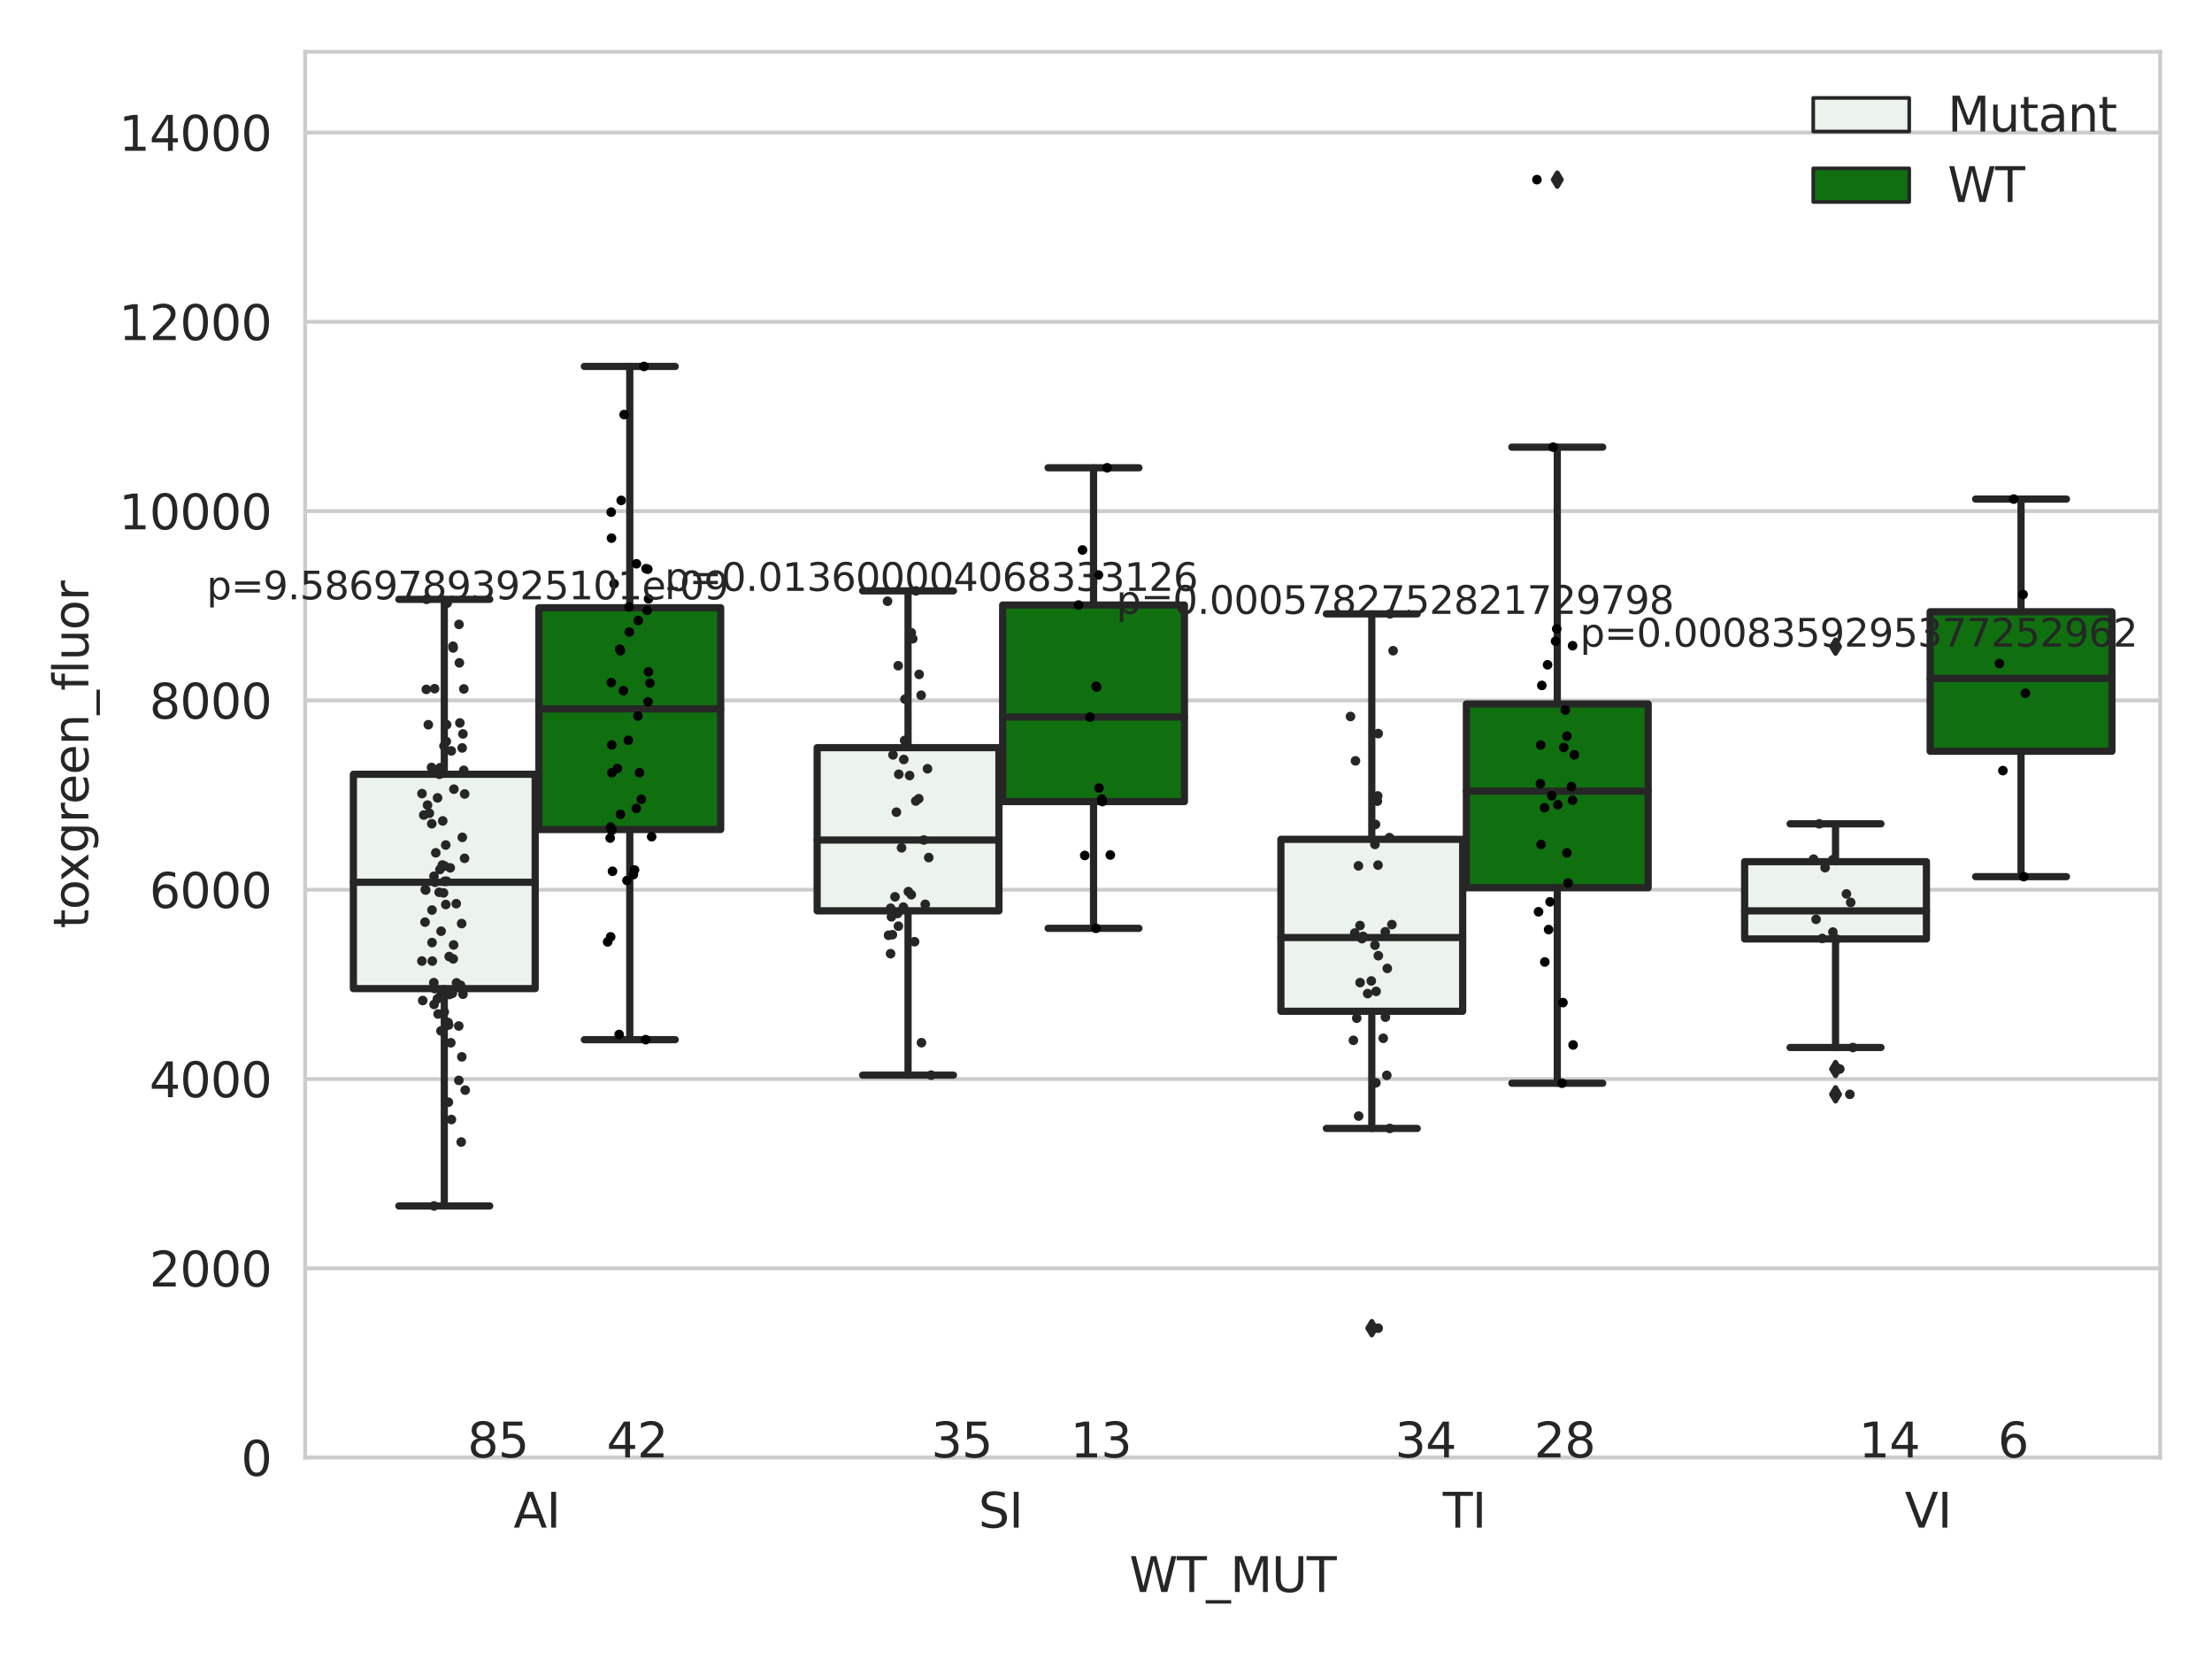 <?xml version="1.0" encoding="utf-8" standalone="no"?>
<!DOCTYPE svg PUBLIC "-//W3C//DTD SVG 1.1//EN"
  "http://www.w3.org/Graphics/SVG/1.1/DTD/svg11.dtd">
<svg xmlns:xlink="http://www.w3.org/1999/xlink" width="460.8pt" height="345.6pt" viewBox="0 0 460.8 345.6" xmlns="http://www.w3.org/2000/svg" version="1.1">
 <defs>
  <style type="text/css">*{stroke-linejoin: round; stroke-linecap: butt}</style>
 </defs>
 <g id="figure_1">
  <g id="patch_1">
   <path d="M 0 345.6 
L 460.8 345.6 
L 460.8 0 
L 0 0 
z
" style="fill: #ffffff"/>
  </g>
  <g id="axes_1">
   <g id="patch_2">
    <path d="M 63.571 303.64 
L 450 303.64 
L 450 10.8 
L 63.571 10.8 
z
" style="fill: #ffffff"/>
   </g>
   <g id="matplotlib.axis_1">
    <g id="xtick_1">
     <g id="text_1">
      <!-- AI -->
      <g style="fill: #262626" transform="translate(106.98 318.238) scale(0.1 -0.1)">
       <defs>
        <path id="DejaVuSans-41" d="M 2188 4044 
L 1331 1722 
L 3047 1722 
L 2188 4044 
z
M 1831 4666 
L 2547 4666 
L 4325 0 
L 3669 0 
L 3244 1197 
L 1141 1197 
L 716 0 
L 50 0 
L 1831 4666 
z
" transform="scale(0.016)"/>
        <path id="DejaVuSans-49" d="M 628 4666 
L 1259 4666 
L 1259 0 
L 628 0 
L 628 4666 
z
" transform="scale(0.016)"/>
       </defs>
       <use xlink:href="#DejaVuSans-41"/>
       <use xlink:href="#DejaVuSans-49" x="68.408"/>
      </g>
     </g>
    </g>
    <g id="xtick_2">
     <g id="text_2">
      <!-- SI -->
      <g style="fill: #262626" transform="translate(203.833 318.238) scale(0.1 -0.1)">
       <defs>
        <path id="DejaVuSans-53" d="M 3425 4513 
L 3425 3897 
Q 3066 4069 2747 4153 
Q 2428 4238 2131 4238 
Q 1616 4238 1336 4038 
Q 1056 3838 1056 3469 
Q 1056 3159 1242 3001 
Q 1428 2844 1947 2747 
L 2328 2669 
Q 3034 2534 3370 2195 
Q 3706 1856 3706 1288 
Q 3706 609 3251 259 
Q 2797 -91 1919 -91 
Q 1588 -91 1214 -16 
Q 841 59 441 206 
L 441 856 
Q 825 641 1194 531 
Q 1563 422 1919 422 
Q 2459 422 2753 634 
Q 3047 847 3047 1241 
Q 3047 1584 2836 1778 
Q 2625 1972 2144 2069 
L 1759 2144 
Q 1053 2284 737 2584 
Q 422 2884 422 3419 
Q 422 4038 858 4394 
Q 1294 4750 2059 4750 
Q 2388 4750 2728 4690 
Q 3069 4631 3425 4513 
z
" transform="scale(0.016)"/>
       </defs>
       <use xlink:href="#DejaVuSans-53"/>
       <use xlink:href="#DejaVuSans-49" x="63.477"/>
      </g>
     </g>
    </g>
    <g id="xtick_3">
     <g id="text_3">
      <!-- TI -->
      <g style="fill: #262626" transform="translate(300.56 318.238) scale(0.1 -0.1)">
       <defs>
        <path id="DejaVuSans-54" d="M -19 4666 
L 3928 4666 
L 3928 4134 
L 2272 4134 
L 2272 0 
L 1638 0 
L 1638 4134 
L -19 4134 
L -19 4666 
z
" transform="scale(0.016)"/>
       </defs>
       <use xlink:href="#DejaVuSans-54"/>
       <use xlink:href="#DejaVuSans-49" x="61.084"/>
      </g>
     </g>
    </g>
    <g id="xtick_4">
     <g id="text_4">
      <!-- VI -->
      <g style="fill: #262626" transform="translate(396.801 318.238) scale(0.1 -0.1)">
       <defs>
        <path id="DejaVuSans-56" d="M 1831 0 
L 50 4666 
L 709 4666 
L 2188 738 
L 3669 4666 
L 4325 4666 
L 2547 0 
L 1831 0 
z
" transform="scale(0.016)"/>
       </defs>
       <use xlink:href="#DejaVuSans-56"/>
       <use xlink:href="#DejaVuSans-49" x="68.408"/>
      </g>
     </g>
    </g>
    <g id="text_5">
     <!-- WT_MUT -->
     <g style="fill: #262626" transform="translate(235.261 331.638) scale(0.1 -0.1)">
      <defs>
       <path id="DejaVuSans-57" d="M 213 4666 
L 850 4666 
L 1831 722 
L 2809 4666 
L 3519 4666 
L 4500 722 
L 5478 4666 
L 6119 4666 
L 4947 0 
L 4153 0 
L 3169 4050 
L 2175 0 
L 1381 0 
L 213 4666 
z
" transform="scale(0.016)"/>
       <path id="DejaVuSans-5f" d="M 3263 -1063 
L 3263 -1509 
L -63 -1509 
L -63 -1063 
L 3263 -1063 
z
" transform="scale(0.016)"/>
       <path id="DejaVuSans-4d" d="M 628 4666 
L 1569 4666 
L 2759 1491 
L 3956 4666 
L 4897 4666 
L 4897 0 
L 4281 0 
L 4281 4097 
L 3078 897 
L 2444 897 
L 1241 4097 
L 1241 0 
L 628 0 
L 628 4666 
z
" transform="scale(0.016)"/>
       <path id="DejaVuSans-55" d="M 556 4666 
L 1191 4666 
L 1191 1831 
Q 1191 1081 1462 751 
Q 1734 422 2344 422 
Q 2950 422 3222 751 
Q 3494 1081 3494 1831 
L 3494 4666 
L 4128 4666 
L 4128 1753 
Q 4128 841 3676 375 
Q 3225 -91 2344 -91 
Q 1459 -91 1007 375 
Q 556 841 556 1753 
L 556 4666 
z
" transform="scale(0.016)"/>
      </defs>
      <use xlink:href="#DejaVuSans-57"/>
      <use xlink:href="#DejaVuSans-54" x="98.877"/>
      <use xlink:href="#DejaVuSans-5f" x="159.961"/>
      <use xlink:href="#DejaVuSans-4d" x="209.961"/>
      <use xlink:href="#DejaVuSans-55" x="296.24"/>
      <use xlink:href="#DejaVuSans-54" x="369.434"/>
     </g>
    </g>
   </g>
   <g id="matplotlib.axis_2">
    <g id="ytick_1">
     <g id="line2d_1">
      <path d="M 63.571 303.64 
L 450 303.64 
" clip-path="url(#p6b1f65779f)" style="fill: none; stroke: #cccccc; stroke-width: 0.8; stroke-linecap: round"/>
     </g>
     <g id="text_6">
      <!-- 0 -->
      <g style="fill: #262626" transform="translate(50.209 307.439) scale(0.1 -0.1)">
       <defs>
        <path id="DejaVuSans-30" d="M 2034 4250 
Q 1547 4250 1301 3770 
Q 1056 3291 1056 2328 
Q 1056 1369 1301 889 
Q 1547 409 2034 409 
Q 2525 409 2770 889 
Q 3016 1369 3016 2328 
Q 3016 3291 2770 3770 
Q 2525 4250 2034 4250 
z
M 2034 4750 
Q 2819 4750 3233 4129 
Q 3647 3509 3647 2328 
Q 3647 1150 3233 529 
Q 2819 -91 2034 -91 
Q 1250 -91 836 529 
Q 422 1150 422 2328 
Q 422 3509 836 4129 
Q 1250 4750 2034 4750 
z
" transform="scale(0.016)"/>
       </defs>
       <use xlink:href="#DejaVuSans-30"/>
      </g>
     </g>
    </g>
    <g id="ytick_2">
     <g id="line2d_2">
      <path d="M 63.571 264.207 
L 450 264.207 
" clip-path="url(#p6b1f65779f)" style="fill: none; stroke: #cccccc; stroke-width: 0.8; stroke-linecap: round"/>
     </g>
     <g id="text_7">
      <!-- 2000 -->
      <g style="fill: #262626" transform="translate(31.121 268.006) scale(0.1 -0.1)">
       <defs>
        <path id="DejaVuSans-32" d="M 1228 531 
L 3431 531 
L 3431 0 
L 469 0 
L 469 531 
Q 828 903 1448 1529 
Q 2069 2156 2228 2338 
Q 2531 2678 2651 2914 
Q 2772 3150 2772 3378 
Q 2772 3750 2511 3984 
Q 2250 4219 1831 4219 
Q 1534 4219 1204 4116 
Q 875 4013 500 3803 
L 500 4441 
Q 881 4594 1212 4672 
Q 1544 4750 1819 4750 
Q 2544 4750 2975 4387 
Q 3406 4025 3406 3419 
Q 3406 3131 3298 2873 
Q 3191 2616 2906 2266 
Q 2828 2175 2409 1742 
Q 1991 1309 1228 531 
z
" transform="scale(0.016)"/>
       </defs>
       <use xlink:href="#DejaVuSans-32"/>
       <use xlink:href="#DejaVuSans-30" x="63.623"/>
       <use xlink:href="#DejaVuSans-30" x="127.246"/>
       <use xlink:href="#DejaVuSans-30" x="190.869"/>
      </g>
     </g>
    </g>
    <g id="ytick_3">
     <g id="line2d_3">
      <path d="M 63.571 224.774 
L 450 224.774 
" clip-path="url(#p6b1f65779f)" style="fill: none; stroke: #cccccc; stroke-width: 0.8; stroke-linecap: round"/>
     </g>
     <g id="text_8">
      <!-- 4000 -->
      <g style="fill: #262626" transform="translate(31.121 228.573) scale(0.1 -0.1)">
       <defs>
        <path id="DejaVuSans-34" d="M 2419 4116 
L 825 1625 
L 2419 1625 
L 2419 4116 
z
M 2253 4666 
L 3047 4666 
L 3047 1625 
L 3713 1625 
L 3713 1100 
L 3047 1100 
L 3047 0 
L 2419 0 
L 2419 1100 
L 313 1100 
L 313 1709 
L 2253 4666 
z
" transform="scale(0.016)"/>
       </defs>
       <use xlink:href="#DejaVuSans-34"/>
       <use xlink:href="#DejaVuSans-30" x="63.623"/>
       <use xlink:href="#DejaVuSans-30" x="127.246"/>
       <use xlink:href="#DejaVuSans-30" x="190.869"/>
      </g>
     </g>
    </g>
    <g id="ytick_4">
     <g id="line2d_4">
      <path d="M 63.571 185.341 
L 450 185.341 
" clip-path="url(#p6b1f65779f)" style="fill: none; stroke: #cccccc; stroke-width: 0.8; stroke-linecap: round"/>
     </g>
     <g id="text_9">
      <!-- 6000 -->
      <g style="fill: #262626" transform="translate(31.121 189.14) scale(0.1 -0.1)">
       <defs>
        <path id="DejaVuSans-36" d="M 2113 2584 
Q 1688 2584 1439 2293 
Q 1191 2003 1191 1497 
Q 1191 994 1439 701 
Q 1688 409 2113 409 
Q 2538 409 2786 701 
Q 3034 994 3034 1497 
Q 3034 2003 2786 2293 
Q 2538 2584 2113 2584 
z
M 3366 4563 
L 3366 3988 
Q 3128 4100 2886 4159 
Q 2644 4219 2406 4219 
Q 1781 4219 1451 3797 
Q 1122 3375 1075 2522 
Q 1259 2794 1537 2939 
Q 1816 3084 2150 3084 
Q 2853 3084 3261 2657 
Q 3669 2231 3669 1497 
Q 3669 778 3244 343 
Q 2819 -91 2113 -91 
Q 1303 -91 875 529 
Q 447 1150 447 2328 
Q 447 3434 972 4092 
Q 1497 4750 2381 4750 
Q 2619 4750 2861 4703 
Q 3103 4656 3366 4563 
z
" transform="scale(0.016)"/>
       </defs>
       <use xlink:href="#DejaVuSans-36"/>
       <use xlink:href="#DejaVuSans-30" x="63.623"/>
       <use xlink:href="#DejaVuSans-30" x="127.246"/>
       <use xlink:href="#DejaVuSans-30" x="190.869"/>
      </g>
     </g>
    </g>
    <g id="ytick_5">
     <g id="line2d_5">
      <path d="M 63.571 145.908 
L 450 145.908 
" clip-path="url(#p6b1f65779f)" style="fill: none; stroke: #cccccc; stroke-width: 0.8; stroke-linecap: round"/>
     </g>
     <g id="text_10">
      <!-- 8000 -->
      <g style="fill: #262626" transform="translate(31.121 149.707) scale(0.1 -0.1)">
       <defs>
        <path id="DejaVuSans-38" d="M 2034 2216 
Q 1584 2216 1326 1975 
Q 1069 1734 1069 1313 
Q 1069 891 1326 650 
Q 1584 409 2034 409 
Q 2484 409 2743 651 
Q 3003 894 3003 1313 
Q 3003 1734 2745 1975 
Q 2488 2216 2034 2216 
z
M 1403 2484 
Q 997 2584 770 2862 
Q 544 3141 544 3541 
Q 544 4100 942 4425 
Q 1341 4750 2034 4750 
Q 2731 4750 3128 4425 
Q 3525 4100 3525 3541 
Q 3525 3141 3298 2862 
Q 3072 2584 2669 2484 
Q 3125 2378 3379 2068 
Q 3634 1759 3634 1313 
Q 3634 634 3220 271 
Q 2806 -91 2034 -91 
Q 1263 -91 848 271 
Q 434 634 434 1313 
Q 434 1759 690 2068 
Q 947 2378 1403 2484 
z
M 1172 3481 
Q 1172 3119 1398 2916 
Q 1625 2713 2034 2713 
Q 2441 2713 2670 2916 
Q 2900 3119 2900 3481 
Q 2900 3844 2670 4047 
Q 2441 4250 2034 4250 
Q 1625 4250 1398 4047 
Q 1172 3844 1172 3481 
z
" transform="scale(0.016)"/>
       </defs>
       <use xlink:href="#DejaVuSans-38"/>
       <use xlink:href="#DejaVuSans-30" x="63.623"/>
       <use xlink:href="#DejaVuSans-30" x="127.246"/>
       <use xlink:href="#DejaVuSans-30" x="190.869"/>
      </g>
     </g>
    </g>
    <g id="ytick_6">
     <g id="line2d_6">
      <path d="M 63.571 106.475 
L 450 106.475 
" clip-path="url(#p6b1f65779f)" style="fill: none; stroke: #cccccc; stroke-width: 0.8; stroke-linecap: round"/>
     </g>
     <g id="text_11">
      <!-- 10000 -->
      <g style="fill: #262626" transform="translate(24.759 110.274) scale(0.1 -0.1)">
       <defs>
        <path id="DejaVuSans-31" d="M 794 531 
L 1825 531 
L 1825 4091 
L 703 3866 
L 703 4441 
L 1819 4666 
L 2450 4666 
L 2450 531 
L 3481 531 
L 3481 0 
L 794 0 
L 794 531 
z
" transform="scale(0.016)"/>
       </defs>
       <use xlink:href="#DejaVuSans-31"/>
       <use xlink:href="#DejaVuSans-30" x="63.623"/>
       <use xlink:href="#DejaVuSans-30" x="127.246"/>
       <use xlink:href="#DejaVuSans-30" x="190.869"/>
       <use xlink:href="#DejaVuSans-30" x="254.492"/>
      </g>
     </g>
    </g>
    <g id="ytick_7">
     <g id="line2d_7">
      <path d="M 63.571 67.042 
L 450 67.042 
" clip-path="url(#p6b1f65779f)" style="fill: none; stroke: #cccccc; stroke-width: 0.8; stroke-linecap: round"/>
     </g>
     <g id="text_12">
      <!-- 12000 -->
      <g style="fill: #262626" transform="translate(24.759 70.841) scale(0.1 -0.1)">
       <use xlink:href="#DejaVuSans-31"/>
       <use xlink:href="#DejaVuSans-32" x="63.623"/>
       <use xlink:href="#DejaVuSans-30" x="127.246"/>
       <use xlink:href="#DejaVuSans-30" x="190.869"/>
       <use xlink:href="#DejaVuSans-30" x="254.492"/>
      </g>
     </g>
    </g>
    <g id="ytick_8">
     <g id="line2d_8">
      <path d="M 63.571 27.609 
L 450 27.609 
" clip-path="url(#p6b1f65779f)" style="fill: none; stroke: #cccccc; stroke-width: 0.8; stroke-linecap: round"/>
     </g>
     <g id="text_13">
      <!-- 14000 -->
      <g style="fill: #262626" transform="translate(24.759 31.408) scale(0.1 -0.1)">
       <use xlink:href="#DejaVuSans-31"/>
       <use xlink:href="#DejaVuSans-34" x="63.623"/>
       <use xlink:href="#DejaVuSans-30" x="127.246"/>
       <use xlink:href="#DejaVuSans-30" x="190.869"/>
       <use xlink:href="#DejaVuSans-30" x="254.492"/>
      </g>
     </g>
    </g>
    <g id="text_14">
     <!-- toxgreen_fluor -->
     <g style="fill: #262626" transform="translate(18.401 193.415) rotate(-90) scale(0.1 -0.1)">
      <defs>
       <path id="DejaVuSans-74" d="M 1172 4494 
L 1172 3500 
L 2356 3500 
L 2356 3053 
L 1172 3053 
L 1172 1153 
Q 1172 725 1289 603 
Q 1406 481 1766 481 
L 2356 481 
L 2356 0 
L 1766 0 
Q 1100 0 847 248 
Q 594 497 594 1153 
L 594 3053 
L 172 3053 
L 172 3500 
L 594 3500 
L 594 4494 
L 1172 4494 
z
" transform="scale(0.016)"/>
       <path id="DejaVuSans-6f" d="M 1959 3097 
Q 1497 3097 1228 2736 
Q 959 2375 959 1747 
Q 959 1119 1226 758 
Q 1494 397 1959 397 
Q 2419 397 2687 759 
Q 2956 1122 2956 1747 
Q 2956 2369 2687 2733 
Q 2419 3097 1959 3097 
z
M 1959 3584 
Q 2709 3584 3137 3096 
Q 3566 2609 3566 1747 
Q 3566 888 3137 398 
Q 2709 -91 1959 -91 
Q 1206 -91 779 398 
Q 353 888 353 1747 
Q 353 2609 779 3096 
Q 1206 3584 1959 3584 
z
" transform="scale(0.016)"/>
       <path id="DejaVuSans-78" d="M 3513 3500 
L 2247 1797 
L 3578 0 
L 2900 0 
L 1881 1375 
L 863 0 
L 184 0 
L 1544 1831 
L 300 3500 
L 978 3500 
L 1906 2253 
L 2834 3500 
L 3513 3500 
z
" transform="scale(0.016)"/>
       <path id="DejaVuSans-67" d="M 2906 1791 
Q 2906 2416 2648 2759 
Q 2391 3103 1925 3103 
Q 1463 3103 1205 2759 
Q 947 2416 947 1791 
Q 947 1169 1205 825 
Q 1463 481 1925 481 
Q 2391 481 2648 825 
Q 2906 1169 2906 1791 
z
M 3481 434 
Q 3481 -459 3084 -895 
Q 2688 -1331 1869 -1331 
Q 1566 -1331 1297 -1286 
Q 1028 -1241 775 -1147 
L 775 -588 
Q 1028 -725 1275 -790 
Q 1522 -856 1778 -856 
Q 2344 -856 2625 -561 
Q 2906 -266 2906 331 
L 2906 616 
Q 2728 306 2450 153 
Q 2172 0 1784 0 
Q 1141 0 747 490 
Q 353 981 353 1791 
Q 353 2603 747 3093 
Q 1141 3584 1784 3584 
Q 2172 3584 2450 3431 
Q 2728 3278 2906 2969 
L 2906 3500 
L 3481 3500 
L 3481 434 
z
" transform="scale(0.016)"/>
       <path id="DejaVuSans-72" d="M 2631 2963 
Q 2534 3019 2420 3045 
Q 2306 3072 2169 3072 
Q 1681 3072 1420 2755 
Q 1159 2438 1159 1844 
L 1159 0 
L 581 0 
L 581 3500 
L 1159 3500 
L 1159 2956 
Q 1341 3275 1631 3429 
Q 1922 3584 2338 3584 
Q 2397 3584 2469 3576 
Q 2541 3569 2628 3553 
L 2631 2963 
z
" transform="scale(0.016)"/>
       <path id="DejaVuSans-65" d="M 3597 1894 
L 3597 1613 
L 953 1613 
Q 991 1019 1311 708 
Q 1631 397 2203 397 
Q 2534 397 2845 478 
Q 3156 559 3463 722 
L 3463 178 
Q 3153 47 2828 -22 
Q 2503 -91 2169 -91 
Q 1331 -91 842 396 
Q 353 884 353 1716 
Q 353 2575 817 3079 
Q 1281 3584 2069 3584 
Q 2775 3584 3186 3129 
Q 3597 2675 3597 1894 
z
M 3022 2063 
Q 3016 2534 2758 2815 
Q 2500 3097 2075 3097 
Q 1594 3097 1305 2825 
Q 1016 2553 972 2059 
L 3022 2063 
z
" transform="scale(0.016)"/>
       <path id="DejaVuSans-6e" d="M 3513 2113 
L 3513 0 
L 2938 0 
L 2938 2094 
Q 2938 2591 2744 2837 
Q 2550 3084 2163 3084 
Q 1697 3084 1428 2787 
Q 1159 2491 1159 1978 
L 1159 0 
L 581 0 
L 581 3500 
L 1159 3500 
L 1159 2956 
Q 1366 3272 1645 3428 
Q 1925 3584 2291 3584 
Q 2894 3584 3203 3211 
Q 3513 2838 3513 2113 
z
" transform="scale(0.016)"/>
       <path id="DejaVuSans-66" d="M 2375 4863 
L 2375 4384 
L 1825 4384 
Q 1516 4384 1395 4259 
Q 1275 4134 1275 3809 
L 1275 3500 
L 2222 3500 
L 2222 3053 
L 1275 3053 
L 1275 0 
L 697 0 
L 697 3053 
L 147 3053 
L 147 3500 
L 697 3500 
L 697 3744 
Q 697 4328 969 4595 
Q 1241 4863 1831 4863 
L 2375 4863 
z
" transform="scale(0.016)"/>
       <path id="DejaVuSans-6c" d="M 603 4863 
L 1178 4863 
L 1178 0 
L 603 0 
L 603 4863 
z
" transform="scale(0.016)"/>
       <path id="DejaVuSans-75" d="M 544 1381 
L 544 3500 
L 1119 3500 
L 1119 1403 
Q 1119 906 1312 657 
Q 1506 409 1894 409 
Q 2359 409 2629 706 
Q 2900 1003 2900 1516 
L 2900 3500 
L 3475 3500 
L 3475 0 
L 2900 0 
L 2900 538 
Q 2691 219 2414 64 
Q 2138 -91 1772 -91 
Q 1169 -91 856 284 
Q 544 659 544 1381 
z
M 1991 3584 
L 1991 3584 
z
" transform="scale(0.016)"/>
      </defs>
      <use xlink:href="#DejaVuSans-74"/>
      <use xlink:href="#DejaVuSans-6f" x="39.209"/>
      <use xlink:href="#DejaVuSans-78" x="97.266"/>
      <use xlink:href="#DejaVuSans-67" x="156.445"/>
      <use xlink:href="#DejaVuSans-72" x="219.922"/>
      <use xlink:href="#DejaVuSans-65" x="258.785"/>
      <use xlink:href="#DejaVuSans-65" x="320.309"/>
      <use xlink:href="#DejaVuSans-6e" x="381.832"/>
      <use xlink:href="#DejaVuSans-5f" x="445.211"/>
      <use xlink:href="#DejaVuSans-66" x="495.211"/>
      <use xlink:href="#DejaVuSans-6c" x="530.416"/>
      <use xlink:href="#DejaVuSans-75" x="558.199"/>
      <use xlink:href="#DejaVuSans-6f" x="621.578"/>
      <use xlink:href="#DejaVuSans-72" x="682.76"/>
     </g>
    </g>
   </g>
   <g id="patch_3">
    <path d="M 73.618 205.95 
L 111.488 205.95 
L 111.488 161.295 
L 73.618 161.295 
L 73.618 205.95 
z
" clip-path="url(#p6b1f65779f)" style="fill: #ecf2ec; stroke: #262626; stroke-width: 1.5; stroke-linejoin: miter"/>
   </g>
   <g id="patch_4">
    <path d="M 112.261 172.809 
L 150.131 172.809 
L 150.131 126.606 
L 112.261 126.606 
L 112.261 172.809 
z
" clip-path="url(#p6b1f65779f)" style="fill: #107010; stroke: #262626; stroke-width: 1.5; stroke-linejoin: miter"/>
   </g>
   <g id="patch_5">
    <path d="M 170.226 189.745 
L 208.096 189.745 
L 208.096 155.754 
L 170.226 155.754 
L 170.226 189.745 
z
" clip-path="url(#p6b1f65779f)" style="fill: #ecf2ec; stroke: #262626; stroke-width: 1.5; stroke-linejoin: miter"/>
   </g>
   <g id="patch_6">
    <path d="M 208.868 166.983 
L 246.738 166.983 
L 246.738 126.038 
L 208.868 126.038 
L 208.868 166.983 
z
" clip-path="url(#p6b1f65779f)" style="fill: #107010; stroke: #262626; stroke-width: 1.5; stroke-linejoin: miter"/>
   </g>
   <g id="patch_7">
    <path d="M 266.833 210.667 
L 304.703 210.667 
L 304.703 174.844 
L 266.833 174.844 
L 266.833 210.667 
z
" clip-path="url(#p6b1f65779f)" style="fill: #ecf2ec; stroke: #262626; stroke-width: 1.5; stroke-linejoin: miter"/>
   </g>
   <g id="patch_8">
    <path d="M 305.476 184.924 
L 343.346 184.924 
L 343.346 146.644 
L 305.476 146.644 
L 305.476 184.924 
z
" clip-path="url(#p6b1f65779f)" style="fill: #107010; stroke: #262626; stroke-width: 1.5; stroke-linejoin: miter"/>
   </g>
   <g id="patch_9">
    <path d="M 363.44 195.603 
L 401.31 195.603 
L 401.31 179.501 
L 363.44 179.501 
L 363.44 195.603 
z
" clip-path="url(#p6b1f65779f)" style="fill: #ecf2ec; stroke: #262626; stroke-width: 1.5; stroke-linejoin: miter"/>
   </g>
   <g id="patch_10">
    <path d="M 402.083 156.504 
L 439.953 156.504 
L 439.953 127.437 
L 402.083 127.437 
L 402.083 156.504 
z
" clip-path="url(#p6b1f65779f)" style="fill: #107010; stroke: #262626; stroke-width: 1.5; stroke-linejoin: miter"/>
   </g>
   <g id="patch_11">
    <path d="M 111.875 303.64 
L 111.875 303.64 
L 111.875 303.64 
L 111.875 303.64 
z
" clip-path="url(#p6b1f65779f)" style="fill: #ecf2ec; stroke: #262626; stroke-width: 0.75; stroke-linejoin: miter"/>
   </g>
   <g id="patch_12">
    <path d="M 111.875 303.64 
L 111.875 303.64 
L 111.875 303.64 
L 111.875 303.64 
z
" clip-path="url(#p6b1f65779f)" style="fill: #107010; stroke: #262626; stroke-width: 0.75; stroke-linejoin: miter"/>
   </g>
   <g id="PathCollection_1"/>
   <g id="PathCollection_2"/>
   <g id="line2d_9">
    <path d="M 92.553 205.95 
L 92.553 251.221 
" clip-path="url(#p6b1f65779f)" style="fill: none; stroke: #262626; stroke-width: 1.5; stroke-linecap: round"/>
   </g>
   <g id="line2d_10">
    <path d="M 92.553 161.295 
L 92.553 124.854 
" clip-path="url(#p6b1f65779f)" style="fill: none; stroke: #262626; stroke-width: 1.5; stroke-linecap: round"/>
   </g>
   <g id="line2d_11">
    <path d="M 83.086 251.221 
L 102.021 251.221 
" clip-path="url(#p6b1f65779f)" style="fill: none; stroke: #262626; stroke-width: 1.5; stroke-linecap: round"/>
   </g>
   <g id="line2d_12">
    <path d="M 83.086 124.854 
L 102.021 124.854 
" clip-path="url(#p6b1f65779f)" style="fill: none; stroke: #262626; stroke-width: 1.5; stroke-linecap: round"/>
   </g>
   <g id="line2d_13"/>
   <g id="line2d_14">
    <path d="M 131.196 172.809 
L 131.196 216.582 
" clip-path="url(#p6b1f65779f)" style="fill: none; stroke: #262626; stroke-width: 1.5; stroke-linecap: round"/>
   </g>
   <g id="line2d_15">
    <path d="M 131.196 126.606 
L 131.196 76.331 
" clip-path="url(#p6b1f65779f)" style="fill: none; stroke: #262626; stroke-width: 1.5; stroke-linecap: round"/>
   </g>
   <g id="line2d_16">
    <path d="M 121.729 216.582 
L 140.664 216.582 
" clip-path="url(#p6b1f65779f)" style="fill: none; stroke: #262626; stroke-width: 1.5; stroke-linecap: round"/>
   </g>
   <g id="line2d_17">
    <path d="M 121.729 76.331 
L 140.664 76.331 
" clip-path="url(#p6b1f65779f)" style="fill: none; stroke: #262626; stroke-width: 1.5; stroke-linecap: round"/>
   </g>
   <g id="line2d_18"/>
   <g id="line2d_19">
    <path d="M 189.161 189.745 
L 189.161 223.977 
" clip-path="url(#p6b1f65779f)" style="fill: none; stroke: #262626; stroke-width: 1.5; stroke-linecap: round"/>
   </g>
   <g id="line2d_20">
    <path d="M 189.161 155.754 
L 189.161 123.093 
" clip-path="url(#p6b1f65779f)" style="fill: none; stroke: #262626; stroke-width: 1.5; stroke-linecap: round"/>
   </g>
   <g id="line2d_21">
    <path d="M 179.693 223.977 
L 198.628 223.977 
" clip-path="url(#p6b1f65779f)" style="fill: none; stroke: #262626; stroke-width: 1.5; stroke-linecap: round"/>
   </g>
   <g id="line2d_22">
    <path d="M 179.693 123.093 
L 198.628 123.093 
" clip-path="url(#p6b1f65779f)" style="fill: none; stroke: #262626; stroke-width: 1.5; stroke-linecap: round"/>
   </g>
   <g id="line2d_23"/>
   <g id="line2d_24">
    <path d="M 227.803 166.983 
L 227.803 193.387 
" clip-path="url(#p6b1f65779f)" style="fill: none; stroke: #262626; stroke-width: 1.5; stroke-linecap: round"/>
   </g>
   <g id="line2d_25">
    <path d="M 227.803 126.038 
L 227.803 97.449 
" clip-path="url(#p6b1f65779f)" style="fill: none; stroke: #262626; stroke-width: 1.5; stroke-linecap: round"/>
   </g>
   <g id="line2d_26">
    <path d="M 218.336 193.387 
L 237.271 193.387 
" clip-path="url(#p6b1f65779f)" style="fill: none; stroke: #262626; stroke-width: 1.5; stroke-linecap: round"/>
   </g>
   <g id="line2d_27">
    <path d="M 218.336 97.449 
L 237.271 97.449 
" clip-path="url(#p6b1f65779f)" style="fill: none; stroke: #262626; stroke-width: 1.5; stroke-linecap: round"/>
   </g>
   <g id="line2d_28"/>
   <g id="line2d_29">
    <path d="M 285.768 210.667 
L 285.768 235.071 
" clip-path="url(#p6b1f65779f)" style="fill: none; stroke: #262626; stroke-width: 1.5; stroke-linecap: round"/>
   </g>
   <g id="line2d_30">
    <path d="M 285.768 174.844 
L 285.768 127.881 
" clip-path="url(#p6b1f65779f)" style="fill: none; stroke: #262626; stroke-width: 1.5; stroke-linecap: round"/>
   </g>
   <g id="line2d_31">
    <path d="M 276.3 235.071 
L 295.235 235.071 
" clip-path="url(#p6b1f65779f)" style="fill: none; stroke: #262626; stroke-width: 1.5; stroke-linecap: round"/>
   </g>
   <g id="line2d_32">
    <path d="M 276.3 127.881 
L 295.235 127.881 
" clip-path="url(#p6b1f65779f)" style="fill: none; stroke: #262626; stroke-width: 1.5; stroke-linecap: round"/>
   </g>
   <g id="line2d_33">
    <defs>
     <path id="m45c386c950" d="M -0 1.414 
L 0.849 0 
L 0 -1.414 
L -0.849 -0 
z
" style="stroke: #262626; stroke-linejoin: miter"/>
    </defs>
    <g clip-path="url(#p6b1f65779f)">
     <use xlink:href="#m45c386c950" x="285.768" y="276.684" style="fill: #262626; stroke: #262626; stroke-linejoin: miter"/>
    </g>
   </g>
   <g id="line2d_34">
    <path d="M 324.411 184.924 
L 324.411 225.652 
" clip-path="url(#p6b1f65779f)" style="fill: none; stroke: #262626; stroke-width: 1.5; stroke-linecap: round"/>
   </g>
   <g id="line2d_35">
    <path d="M 324.411 146.644 
L 324.411 93.15 
" clip-path="url(#p6b1f65779f)" style="fill: none; stroke: #262626; stroke-width: 1.5; stroke-linecap: round"/>
   </g>
   <g id="line2d_36">
    <path d="M 314.943 225.652 
L 333.878 225.652 
" clip-path="url(#p6b1f65779f)" style="fill: none; stroke: #262626; stroke-width: 1.5; stroke-linecap: round"/>
   </g>
   <g id="line2d_37">
    <path d="M 314.943 93.15 
L 333.878 93.15 
" clip-path="url(#p6b1f65779f)" style="fill: none; stroke: #262626; stroke-width: 1.5; stroke-linecap: round"/>
   </g>
   <g id="line2d_38">
    <g clip-path="url(#p6b1f65779f)">
     <use xlink:href="#m45c386c950" x="324.411" y="37.422" style="fill: #262626; stroke: #262626; stroke-linejoin: miter"/>
    </g>
   </g>
   <g id="line2d_39">
    <path d="M 382.375 195.603 
L 382.375 218.215 
" clip-path="url(#p6b1f65779f)" style="fill: none; stroke: #262626; stroke-width: 1.5; stroke-linecap: round"/>
   </g>
   <g id="line2d_40">
    <path d="M 382.375 179.501 
L 382.375 171.62 
" clip-path="url(#p6b1f65779f)" style="fill: none; stroke: #262626; stroke-width: 1.5; stroke-linecap: round"/>
   </g>
   <g id="line2d_41">
    <path d="M 372.907 218.215 
L 391.842 218.215 
" clip-path="url(#p6b1f65779f)" style="fill: none; stroke: #262626; stroke-width: 1.5; stroke-linecap: round"/>
   </g>
   <g id="line2d_42">
    <path d="M 372.907 171.62 
L 391.842 171.62 
" clip-path="url(#p6b1f65779f)" style="fill: none; stroke: #262626; stroke-width: 1.5; stroke-linecap: round"/>
   </g>
   <g id="line2d_43">
    <g clip-path="url(#p6b1f65779f)">
     <use xlink:href="#m45c386c950" x="382.375" y="222.699" style="fill: #262626; stroke: #262626; stroke-linejoin: miter"/>
     <use xlink:href="#m45c386c950" x="382.375" y="227.968" style="fill: #262626; stroke: #262626; stroke-linejoin: miter"/>
     <use xlink:href="#m45c386c950" x="382.375" y="134.701" style="fill: #262626; stroke: #262626; stroke-linejoin: miter"/>
    </g>
   </g>
   <g id="line2d_44">
    <path d="M 421.018 156.504 
L 421.018 182.626 
" clip-path="url(#p6b1f65779f)" style="fill: none; stroke: #262626; stroke-width: 1.5; stroke-linecap: round"/>
   </g>
   <g id="line2d_45">
    <path d="M 421.018 127.437 
L 421.018 103.966 
" clip-path="url(#p6b1f65779f)" style="fill: none; stroke: #262626; stroke-width: 1.5; stroke-linecap: round"/>
   </g>
   <g id="line2d_46">
    <path d="M 411.55 182.626 
L 430.485 182.626 
" clip-path="url(#p6b1f65779f)" style="fill: none; stroke: #262626; stroke-width: 1.5; stroke-linecap: round"/>
   </g>
   <g id="line2d_47">
    <path d="M 411.55 103.966 
L 430.485 103.966 
" clip-path="url(#p6b1f65779f)" style="fill: none; stroke: #262626; stroke-width: 1.5; stroke-linecap: round"/>
   </g>
   <g id="line2d_48"/>
   <g id="line2d_49">
    <path d="M 73.618 183.789 
L 111.488 183.789 
" clip-path="url(#p6b1f65779f)" style="fill: none; stroke: #262626; stroke-width: 1.5; stroke-linecap: round"/>
   </g>
   <g id="line2d_50">
    <path d="M 112.261 147.682 
L 150.131 147.682 
" clip-path="url(#p6b1f65779f)" style="fill: none; stroke: #262626; stroke-width: 1.5; stroke-linecap: round"/>
   </g>
   <g id="line2d_51">
    <path d="M 170.226 174.988 
L 208.096 174.988 
" clip-path="url(#p6b1f65779f)" style="fill: none; stroke: #262626; stroke-width: 1.5; stroke-linecap: round"/>
   </g>
   <g id="line2d_52">
    <path d="M 208.868 149.376 
L 246.738 149.376 
" clip-path="url(#p6b1f65779f)" style="fill: none; stroke: #262626; stroke-width: 1.5; stroke-linecap: round"/>
   </g>
   <g id="line2d_53">
    <path d="M 266.833 195.304 
L 304.703 195.304 
" clip-path="url(#p6b1f65779f)" style="fill: none; stroke: #262626; stroke-width: 1.5; stroke-linecap: round"/>
   </g>
   <g id="line2d_54">
    <path d="M 305.476 164.812 
L 343.346 164.812 
" clip-path="url(#p6b1f65779f)" style="fill: none; stroke: #262626; stroke-width: 1.5; stroke-linecap: round"/>
   </g>
   <g id="line2d_55">
    <path d="M 363.44 189.75 
L 401.31 189.75 
" clip-path="url(#p6b1f65779f)" style="fill: none; stroke: #262626; stroke-width: 1.5; stroke-linecap: round"/>
   </g>
   <g id="line2d_56">
    <path d="M 402.083 141.318 
L 439.953 141.318 
" clip-path="url(#p6b1f65779f)" style="fill: none; stroke: #262626; stroke-width: 1.5; stroke-linecap: round"/>
   </g>
   <g id="patch_13">
    <path d="M 63.571 303.64 
L 63.571 10.8 
" style="fill: none; stroke: #cccccc; stroke-width: 0.8; stroke-linejoin: miter; stroke-linecap: square"/>
   </g>
   <g id="patch_14">
    <path d="M 450 303.64 
L 450 10.8 
" style="fill: none; stroke: #cccccc; stroke-width: 0.8; stroke-linejoin: miter; stroke-linecap: square"/>
   </g>
   <g id="patch_15">
    <path d="M 63.571 303.64 
L 450 303.64 
" style="fill: none; stroke: #cccccc; stroke-width: 0.8; stroke-linejoin: miter; stroke-linecap: square"/>
   </g>
   <g id="patch_16">
    <path d="M 63.571 10.8 
L 450 10.8 
" style="fill: none; stroke: #cccccc; stroke-width: 0.8; stroke-linejoin: miter; stroke-linecap: square"/>
   </g>
   <g id="PathCollection_3">
    <defs>
     <path id="C0_0_8303efef1f" d="M 0 1 
C 0.265 1 0.52 0.895 0.707 0.707 
C 0.895 0.52 1 0.265 1 -0 
C 1 -0.265 0.895 -0.52 0.707 -0.707 
C 0.52 -0.895 0.265 -1 0 -1 
C -0.265 -1 -0.52 -0.895 -0.707 -0.707 
C -0.895 -0.52 -1 -0.265 -1 0 
C -1 0.265 -0.895 0.52 -0.707 0.707 
C -0.52 0.895 -0.265 1 0 1 
z
"/>
    </defs>
    <g clip-path="url(#p6b1f65779f)">
     <use xlink:href="#C0_0_8303efef1f" x="95.696" y="138.084" style="fill: #262626"/>
    </g>
    <g clip-path="url(#p6b1f65779f)">
     <use xlink:href="#C0_0_8303efef1f" x="87.909" y="165.328" style="fill: #262626"/>
    </g>
    <g clip-path="url(#p6b1f65779f)">
     <use xlink:href="#C0_0_8303efef1f" x="88.544" y="192.093" style="fill: #262626"/>
    </g>
    <g clip-path="url(#p6b1f65779f)">
     <use xlink:href="#C0_0_8303efef1f" x="92.866" y="188.43" style="fill: #262626"/>
    </g>
    <g clip-path="url(#p6b1f65779f)">
     <use xlink:href="#C0_0_8303efef1f" x="89.95" y="171.605" style="fill: #262626"/>
    </g>
    <g clip-path="url(#p6b1f65779f)">
     <use xlink:href="#C0_0_8303efef1f" x="89.994" y="189.58" style="fill: #262626"/>
    </g>
    <g clip-path="url(#p6b1f65779f)">
     <use xlink:href="#C0_0_8303efef1f" x="88.06" y="208.431" style="fill: #262626"/>
    </g>
    <g clip-path="url(#p6b1f65779f)">
     <use xlink:href="#C0_0_8303efef1f" x="91.268" y="211.239" style="fill: #262626"/>
    </g>
    <g clip-path="url(#p6b1f65779f)">
     <use xlink:href="#C0_0_8303efef1f" x="95.585" y="225.057" style="fill: #262626"/>
    </g>
    <g clip-path="url(#p6b1f65779f)">
     <use xlink:href="#C0_0_8303efef1f" x="92.622" y="180.416" style="fill: #262626"/>
    </g>
    <g clip-path="url(#p6b1f65779f)">
     <use xlink:href="#C0_0_8303efef1f" x="91.673" y="159.929" style="fill: #262626"/>
    </g>
    <g clip-path="url(#p6b1f65779f)">
     <use xlink:href="#C0_0_8303efef1f" x="93.338" y="213" style="fill: #262626"/>
    </g>
    <g clip-path="url(#p6b1f65779f)">
     <use xlink:href="#C0_0_8303efef1f" x="90.056" y="200.21" style="fill: #262626"/>
    </g>
    <g clip-path="url(#p6b1f65779f)">
     <use xlink:href="#C0_0_8303efef1f" x="96.306" y="174.441" style="fill: #262626"/>
    </g>
    <g clip-path="url(#p6b1f65779f)">
     <use xlink:href="#C0_0_8303efef1f" x="96.625" y="143.52" style="fill: #262626"/>
    </g>
    <g clip-path="url(#p6b1f65779f)">
     <use xlink:href="#C0_0_8303efef1f" x="92.395" y="186.006" style="fill: #262626"/>
    </g>
    <g clip-path="url(#p6b1f65779f)">
     <use xlink:href="#C0_0_8303efef1f" x="88.593" y="185.307" style="fill: #262626"/>
    </g>
    <g clip-path="url(#p6b1f65779f)">
     <use xlink:href="#C0_0_8303efef1f" x="90.622" y="183.789" style="fill: #262626"/>
    </g>
    <g clip-path="url(#p6b1f65779f)">
     <use xlink:href="#C0_0_8303efef1f" x="96.281" y="155.806" style="fill: #262626"/>
    </g>
    <g clip-path="url(#p6b1f65779f)">
     <use xlink:href="#C0_0_8303efef1f" x="93.915" y="217.233" style="fill: #262626"/>
    </g>
    <g clip-path="url(#p6b1f65779f)">
     <use xlink:href="#C0_0_8303efef1f" x="96.798" y="165.398" style="fill: #262626"/>
    </g>
    <g clip-path="url(#p6b1f65779f)">
     <use xlink:href="#C0_0_8303efef1f" x="91.528" y="161.295" style="fill: #262626"/>
    </g>
    <g clip-path="url(#p6b1f65779f)">
     <use xlink:href="#C0_0_8303efef1f" x="90.429" y="209.247" style="fill: #262626"/>
    </g>
    <g clip-path="url(#p6b1f65779f)">
     <use xlink:href="#C0_0_8303efef1f" x="87.887" y="200.203" style="fill: #262626"/>
    </g>
    <g clip-path="url(#p6b1f65779f)">
     <use xlink:href="#C0_0_8303efef1f" x="95.042" y="188.257" style="fill: #262626"/>
    </g>
    <g clip-path="url(#p6b1f65779f)">
     <use xlink:href="#C0_0_8303efef1f" x="90.409" y="182.536" style="fill: #262626"/>
    </g>
    <g clip-path="url(#p6b1f65779f)">
     <use xlink:href="#C0_0_8303efef1f" x="94.395" y="134.979" style="fill: #262626"/>
    </g>
    <g clip-path="url(#p6b1f65779f)">
     <use xlink:href="#C0_0_8303efef1f" x="90.783" y="177.65" style="fill: #262626"/>
    </g>
    <g clip-path="url(#p6b1f65779f)">
     <use xlink:href="#C0_0_8303efef1f" x="94.556" y="164.395" style="fill: #262626"/>
    </g>
    <g clip-path="url(#p6b1f65779f)">
     <use xlink:href="#C0_0_8303efef1f" x="96.078" y="237.901" style="fill: #262626"/>
    </g>
    <g clip-path="url(#p6b1f65779f)">
     <use xlink:href="#C0_0_8303efef1f" x="93.616" y="207.169" style="fill: #262626"/>
    </g>
    <g clip-path="url(#p6b1f65779f)">
     <use xlink:href="#C0_0_8303efef1f" x="94.496" y="196.85" style="fill: #262626"/>
    </g>
    <g clip-path="url(#p6b1f65779f)">
     <use xlink:href="#C0_0_8303efef1f" x="88.691" y="185.415" style="fill: #262626"/>
    </g>
    <g clip-path="url(#p6b1f65779f)">
     <use xlink:href="#C0_0_8303efef1f" x="90.581" y="205.95" style="fill: #262626"/>
    </g>
    <g clip-path="url(#p6b1f65779f)">
     <use xlink:href="#C0_0_8303efef1f" x="91.478" y="185.876" style="fill: #262626"/>
    </g>
    <g clip-path="url(#p6b1f65779f)">
     <use xlink:href="#C0_0_8303efef1f" x="94.012" y="156.429" style="fill: #262626"/>
    </g>
    <g clip-path="url(#p6b1f65779f)">
     <use xlink:href="#C0_0_8303efef1f" x="93.46" y="213.528" style="fill: #262626"/>
    </g>
    <g clip-path="url(#p6b1f65779f)">
     <use xlink:href="#C0_0_8303efef1f" x="95.795" y="150.605" style="fill: #262626"/>
    </g>
    <g clip-path="url(#p6b1f65779f)">
     <use xlink:href="#C0_0_8303efef1f" x="93.048" y="150.967" style="fill: #262626"/>
    </g>
    <g clip-path="url(#p6b1f65779f)">
     <use xlink:href="#C0_0_8303efef1f" x="90.362" y="160.437" style="fill: #262626"/>
    </g>
    <g clip-path="url(#p6b1f65779f)">
     <use xlink:href="#C0_0_8303efef1f" x="89.06" y="167.716" style="fill: #262626"/>
    </g>
    <g clip-path="url(#p6b1f65779f)">
     <use xlink:href="#C0_0_8303efef1f" x="96.607" y="160.471" style="fill: #262626"/>
    </g>
    <g clip-path="url(#p6b1f65779f)">
     <use xlink:href="#C0_0_8303efef1f" x="93.405" y="229.609" style="fill: #262626"/>
    </g>
    <g clip-path="url(#p6b1f65779f)">
     <use xlink:href="#C0_0_8303efef1f" x="91.859" y="214.756" style="fill: #262626"/>
    </g>
    <g clip-path="url(#p6b1f65779f)">
     <use xlink:href="#C0_0_8303efef1f" x="95.963" y="205.264" style="fill: #262626"/>
    </g>
    <g clip-path="url(#p6b1f65779f)">
     <use xlink:href="#C0_0_8303efef1f" x="96.91" y="227.092" style="fill: #262626"/>
    </g>
    <g clip-path="url(#p6b1f65779f)">
     <use xlink:href="#C0_0_8303efef1f" x="95.098" y="204.746" style="fill: #262626"/>
    </g>
    <g clip-path="url(#p6b1f65779f)">
     <use xlink:href="#C0_0_8303efef1f" x="91.888" y="193.991" style="fill: #262626"/>
    </g>
    <g clip-path="url(#p6b1f65779f)">
     <use xlink:href="#C0_0_8303efef1f" x="92.976" y="154.473" style="fill: #262626"/>
    </g>
    <g clip-path="url(#p6b1f65779f)">
     <use xlink:href="#C0_0_8303efef1f" x="93.574" y="199.268" style="fill: #262626"/>
    </g>
    <g clip-path="url(#p6b1f65779f)">
     <use xlink:href="#C0_0_8303efef1f" x="92.16" y="180.198" style="fill: #262626"/>
    </g>
    <g clip-path="url(#p6b1f65779f)">
     <use xlink:href="#C0_0_8303efef1f" x="92.852" y="176.029" style="fill: #262626"/>
    </g>
    <g clip-path="url(#p6b1f65779f)">
     <use xlink:href="#C0_0_8303efef1f" x="96.204" y="220.161" style="fill: #262626"/>
    </g>
    <g clip-path="url(#p6b1f65779f)">
     <use xlink:href="#C0_0_8303efef1f" x="92.618" y="183.594" style="fill: #262626"/>
    </g>
    <g clip-path="url(#p6b1f65779f)">
     <use xlink:href="#C0_0_8303efef1f" x="90.414" y="251.221" style="fill: #262626"/>
    </g>
    <g clip-path="url(#p6b1f65779f)">
     <use xlink:href="#C0_0_8303efef1f" x="96.166" y="192.398" style="fill: #262626"/>
    </g>
    <g clip-path="url(#p6b1f65779f)">
     <use xlink:href="#C0_0_8303efef1f" x="93.156" y="125.64" style="fill: #262626"/>
    </g>
    <g clip-path="url(#p6b1f65779f)">
     <use xlink:href="#C0_0_8303efef1f" x="90.372" y="204.701" style="fill: #262626"/>
    </g>
    <g clip-path="url(#p6b1f65779f)">
     <use xlink:href="#C0_0_8303efef1f" x="90.007" y="196.353" style="fill: #262626"/>
    </g>
    <g clip-path="url(#p6b1f65779f)">
     <use xlink:href="#C0_0_8303efef1f" x="88.276" y="169.792" style="fill: #262626"/>
    </g>
    <g clip-path="url(#p6b1f65779f)">
     <use xlink:href="#C0_0_8303efef1f" x="94.035" y="233.216" style="fill: #262626"/>
    </g>
    <g clip-path="url(#p6b1f65779f)">
     <use xlink:href="#C0_0_8303efef1f" x="95.568" y="213.732" style="fill: #262626"/>
    </g>
    <g clip-path="url(#p6b1f65779f)">
     <use xlink:href="#C0_0_8303efef1f" x="95.619" y="130.078" style="fill: #262626"/>
    </g>
    <g clip-path="url(#p6b1f65779f)">
     <use xlink:href="#C0_0_8303efef1f" x="91.647" y="181.129" style="fill: #262626"/>
    </g>
    <g clip-path="url(#p6b1f65779f)">
     <use xlink:href="#C0_0_8303efef1f" x="89.229" y="150.972" style="fill: #262626"/>
    </g>
    <g clip-path="url(#p6b1f65779f)">
     <use xlink:href="#C0_0_8303efef1f" x="91.771" y="207.489" style="fill: #262626"/>
    </g>
    <g clip-path="url(#p6b1f65779f)">
     <use xlink:href="#C0_0_8303efef1f" x="96.436" y="152.889" style="fill: #262626"/>
    </g>
    <g clip-path="url(#p6b1f65779f)">
     <use xlink:href="#C0_0_8303efef1f" x="95.971" y="205.808" style="fill: #262626"/>
    </g>
    <g clip-path="url(#p6b1f65779f)">
     <use xlink:href="#C0_0_8303efef1f" x="88.857" y="124.854" style="fill: #262626"/>
    </g>
    <g clip-path="url(#p6b1f65779f)">
     <use xlink:href="#C0_0_8303efef1f" x="92.552" y="210.797" style="fill: #262626"/>
    </g>
    <g clip-path="url(#p6b1f65779f)">
     <use xlink:href="#C0_0_8303efef1f" x="96.778" y="178.805" style="fill: #262626"/>
    </g>
    <g clip-path="url(#p6b1f65779f)">
     <use xlink:href="#C0_0_8303efef1f" x="96.448" y="207.116" style="fill: #262626"/>
    </g>
    <g clip-path="url(#p6b1f65779f)">
     <use xlink:href="#C0_0_8303efef1f" x="92.493" y="155.409" style="fill: #262626"/>
    </g>
    <g clip-path="url(#p6b1f65779f)">
     <use xlink:href="#C0_0_8303efef1f" x="90.532" y="143.467" style="fill: #262626"/>
    </g>
    <g clip-path="url(#p6b1f65779f)">
     <use xlink:href="#C0_0_8303efef1f" x="94.417" y="199.756" style="fill: #262626"/>
    </g>
    <g clip-path="url(#p6b1f65779f)">
     <use xlink:href="#C0_0_8303efef1f" x="91.15" y="166.206" style="fill: #262626"/>
    </g>
    <g clip-path="url(#p6b1f65779f)">
     <use xlink:href="#C0_0_8303efef1f" x="89.898" y="159.874" style="fill: #262626"/>
    </g>
    <g clip-path="url(#p6b1f65779f)">
     <use xlink:href="#C0_0_8303efef1f" x="94.237" y="206.929" style="fill: #262626"/>
    </g>
    <g clip-path="url(#p6b1f65779f)">
     <use xlink:href="#C0_0_8303efef1f" x="94.366" y="134.625" style="fill: #262626"/>
    </g>
    <g clip-path="url(#p6b1f65779f)">
     <use xlink:href="#C0_0_8303efef1f" x="91.1" y="208.092" style="fill: #262626"/>
    </g>
    <g clip-path="url(#p6b1f65779f)">
     <use xlink:href="#C0_0_8303efef1f" x="93.792" y="180.788" style="fill: #262626"/>
    </g>
    <g clip-path="url(#p6b1f65779f)">
     <use xlink:href="#C0_0_8303efef1f" x="89.443" y="169.421" style="fill: #262626"/>
    </g>
    <g clip-path="url(#p6b1f65779f)">
     <use xlink:href="#C0_0_8303efef1f" x="92.232" y="171.01" style="fill: #262626"/>
    </g>
    <g clip-path="url(#p6b1f65779f)">
     <use xlink:href="#C0_0_8303efef1f" x="88.805" y="143.611" style="fill: #262626"/>
    </g>
    <g clip-path="url(#p6b1f65779f)">
     <use xlink:href="#C0_0_8303efef1f" x="93.021" y="183.569" style="fill: #262626"/>
    </g>
   </g>
   <g id="PathCollection_4">
    <defs>
     <path id="C1_0_da7c60597f" d="M 0 1 
C 0.265 1 0.52 0.895 0.707 0.707 
C 0.895 0.52 1 0.265 1 -0 
C 1 -0.265 0.895 -0.52 0.707 -0.707 
C 0.52 -0.895 0.265 -1 0 -1 
C -0.265 -1 -0.52 -0.895 -0.707 -0.707 
C -0.895 -0.52 -1 -0.265 -1 0 
C -1 0.265 -0.895 0.52 -0.707 0.707 
C -0.52 0.895 -0.265 1 0 1 
z
"/>
    </defs>
    <g clip-path="url(#p6b1f65779f)">
     <use xlink:href="#C1_0_da7c60597f" x="127.212" y="195.165"/>
    </g>
    <g clip-path="url(#p6b1f65779f)">
     <use xlink:href="#C1_0_da7c60597f" x="126.582" y="196.215"/>
    </g>
    <g clip-path="url(#p6b1f65779f)">
     <use xlink:href="#C1_0_da7c60597f" x="130.901" y="154.224"/>
    </g>
    <g clip-path="url(#p6b1f65779f)">
     <use xlink:href="#C1_0_da7c60597f" x="130.608" y="183.423"/>
    </g>
    <g clip-path="url(#p6b1f65779f)">
     <use xlink:href="#C1_0_da7c60597f" x="132.55" y="168.407"/>
    </g>
    <g clip-path="url(#p6b1f65779f)">
     <use xlink:href="#C1_0_da7c60597f" x="128.614" y="160.088"/>
    </g>
    <g clip-path="url(#p6b1f65779f)">
     <use xlink:href="#C1_0_da7c60597f" x="129.865" y="143.885"/>
    </g>
    <g clip-path="url(#p6b1f65779f)">
     <use xlink:href="#C1_0_da7c60597f" x="134.585" y="118.463"/>
    </g>
    <g clip-path="url(#p6b1f65779f)">
     <use xlink:href="#C1_0_da7c60597f" x="132.185" y="181.223"/>
    </g>
    <g clip-path="url(#p6b1f65779f)">
     <use xlink:href="#C1_0_da7c60597f" x="129.241" y="135.547"/>
    </g>
    <g clip-path="url(#p6b1f65779f)">
     <use xlink:href="#C1_0_da7c60597f" x="127.319" y="106.69"/>
    </g>
    <g clip-path="url(#p6b1f65779f)">
     <use xlink:href="#C1_0_da7c60597f" x="127.107" y="174.585"/>
    </g>
    <g clip-path="url(#p6b1f65779f)">
     <use xlink:href="#C1_0_da7c60597f" x="134.527" y="216.582"/>
    </g>
    <g clip-path="url(#p6b1f65779f)">
     <use xlink:href="#C1_0_da7c60597f" x="127.467" y="160.979"/>
    </g>
    <g clip-path="url(#p6b1f65779f)">
     <use xlink:href="#C1_0_da7c60597f" x="134.995" y="146.195"/>
    </g>
    <g clip-path="url(#p6b1f65779f)">
     <use xlink:href="#C1_0_da7c60597f" x="134.947" y="118.575"/>
    </g>
    <g clip-path="url(#p6b1f65779f)">
     <use xlink:href="#C1_0_da7c60597f" x="127.345" y="142.192"/>
    </g>
    <g clip-path="url(#p6b1f65779f)">
     <use xlink:href="#C1_0_da7c60597f" x="134.819" y="127.143"/>
    </g>
    <g clip-path="url(#p6b1f65779f)">
     <use xlink:href="#C1_0_da7c60597f" x="127.384" y="112.103"/>
    </g>
    <g clip-path="url(#p6b1f65779f)">
     <use xlink:href="#C1_0_da7c60597f" x="133.218" y="160.965"/>
    </g>
    <g clip-path="url(#p6b1f65779f)">
     <use xlink:href="#C1_0_da7c60597f" x="129.094" y="135.23"/>
    </g>
    <g clip-path="url(#p6b1f65779f)">
     <use xlink:href="#C1_0_da7c60597f" x="128.974" y="215.497"/>
    </g>
    <g clip-path="url(#p6b1f65779f)">
     <use xlink:href="#C1_0_da7c60597f" x="133.595" y="166.5"/>
    </g>
    <g clip-path="url(#p6b1f65779f)">
     <use xlink:href="#C1_0_da7c60597f" x="130.016" y="86.363"/>
    </g>
    <g clip-path="url(#p6b1f65779f)">
     <use xlink:href="#C1_0_da7c60597f" x="132.884" y="149.169"/>
    </g>
    <g clip-path="url(#p6b1f65779f)">
     <use xlink:href="#C1_0_da7c60597f" x="135.754" y="174.304"/>
    </g>
    <g clip-path="url(#p6b1f65779f)">
     <use xlink:href="#C1_0_da7c60597f" x="129.246" y="169.638"/>
    </g>
    <g clip-path="url(#p6b1f65779f)">
     <use xlink:href="#C1_0_da7c60597f" x="127.443" y="155.185"/>
    </g>
    <g clip-path="url(#p6b1f65779f)">
     <use xlink:href="#C1_0_da7c60597f" x="135.083" y="139.962"/>
    </g>
    <g clip-path="url(#p6b1f65779f)">
     <use xlink:href="#C1_0_da7c60597f" x="129.406" y="104.24"/>
    </g>
    <g clip-path="url(#p6b1f65779f)">
     <use xlink:href="#C1_0_da7c60597f" x="131.111" y="131.66"/>
    </g>
    <g clip-path="url(#p6b1f65779f)">
     <use xlink:href="#C1_0_da7c60597f" x="131.939" y="182.203"/>
    </g>
    <g clip-path="url(#p6b1f65779f)">
     <use xlink:href="#C1_0_da7c60597f" x="127.928" y="121.608"/>
    </g>
    <g clip-path="url(#p6b1f65779f)">
     <use xlink:href="#C1_0_da7c60597f" x="135.1" y="124.753"/>
    </g>
    <g clip-path="url(#p6b1f65779f)">
     <use xlink:href="#C1_0_da7c60597f" x="132.966" y="129.274"/>
    </g>
    <g clip-path="url(#p6b1f65779f)">
     <use xlink:href="#C1_0_da7c60597f" x="127.196" y="172.276"/>
    </g>
    <g clip-path="url(#p6b1f65779f)">
     <use xlink:href="#C1_0_da7c60597f" x="132.577" y="117.444"/>
    </g>
    <g clip-path="url(#p6b1f65779f)">
     <use xlink:href="#C1_0_da7c60597f" x="127.595" y="181.504"/>
    </g>
    <g clip-path="url(#p6b1f65779f)">
     <use xlink:href="#C1_0_da7c60597f" x="131.028" y="126.427"/>
    </g>
    <g clip-path="url(#p6b1f65779f)">
     <use xlink:href="#C1_0_da7c60597f" x="135.387" y="142.292"/>
    </g>
    <g clip-path="url(#p6b1f65779f)">
     <use xlink:href="#C1_0_da7c60597f" x="134.15" y="76.331"/>
    </g>
    <g clip-path="url(#p6b1f65779f)">
     <use xlink:href="#C1_0_da7c60597f" x="127.458" y="172.986"/>
    </g>
   </g>
   <g id="PathCollection_5">
    <defs>
     <path id="C2_0_803f825819" d="M 0 1 
C 0.265 1 0.52 0.895 0.707 0.707 
C 0.895 0.52 1 0.265 1 -0 
C 1 -0.265 0.895 -0.52 0.707 -0.707 
C 0.52 -0.895 0.265 -1 0 -1 
C -0.265 -1 -0.52 -0.895 -0.707 -0.707 
C -0.895 -0.52 -1 -0.265 -1 0 
C -1 0.265 -0.895 0.52 -0.707 0.707 
C -0.52 0.895 -0.265 1 0 1 
z
"/>
    </defs>
    <g clip-path="url(#p6b1f65779f)">
     <use xlink:href="#C2_0_803f825819" x="185.908" y="194.72" style="fill: #262626"/>
    </g>
    <g clip-path="url(#p6b1f65779f)">
     <use xlink:href="#C2_0_803f825819" x="191.476" y="140.49" style="fill: #262626"/>
    </g>
    <g clip-path="url(#p6b1f65779f)">
     <use xlink:href="#C2_0_803f825819" x="189.231" y="185.738" style="fill: #262626"/>
    </g>
    <g clip-path="url(#p6b1f65779f)">
     <use xlink:href="#C2_0_803f825819" x="185.101" y="194.834" style="fill: #262626"/>
    </g>
    <g clip-path="url(#p6b1f65779f)">
     <use xlink:href="#C2_0_803f825819" x="193.214" y="160.146" style="fill: #262626"/>
    </g>
    <g clip-path="url(#p6b1f65779f)">
     <use xlink:href="#C2_0_803f825819" x="186.734" y="169.188" style="fill: #262626"/>
    </g>
    <g clip-path="url(#p6b1f65779f)">
     <use xlink:href="#C2_0_803f825819" x="185.522" y="198.669" style="fill: #262626"/>
    </g>
    <g clip-path="url(#p6b1f65779f)">
     <use xlink:href="#C2_0_803f825819" x="186.446" y="186.823" style="fill: #262626"/>
    </g>
    <g clip-path="url(#p6b1f65779f)">
     <use xlink:href="#C2_0_803f825819" x="187.108" y="138.681" style="fill: #262626"/>
    </g>
    <g clip-path="url(#p6b1f65779f)">
     <use xlink:href="#C2_0_803f825819" x="190.148" y="133.059" style="fill: #262626"/>
    </g>
    <g clip-path="url(#p6b1f65779f)">
     <use xlink:href="#C2_0_803f825819" x="190.526" y="196.177" style="fill: #262626"/>
    </g>
    <g clip-path="url(#p6b1f65779f)">
     <use xlink:href="#C2_0_803f825819" x="187.153" y="192.933" style="fill: #262626"/>
    </g>
    <g clip-path="url(#p6b1f65779f)">
     <use xlink:href="#C2_0_803f825819" x="184.89" y="125.249" style="fill: #262626"/>
    </g>
    <g clip-path="url(#p6b1f65779f)">
     <use xlink:href="#C2_0_803f825819" x="190.814" y="123.093" style="fill: #262626"/>
    </g>
    <g clip-path="url(#p6b1f65779f)">
     <use xlink:href="#C2_0_803f825819" x="191.962" y="217.212" style="fill: #262626"/>
    </g>
    <g clip-path="url(#p6b1f65779f)">
     <use xlink:href="#C2_0_803f825819" x="192.746" y="188.39" style="fill: #262626"/>
    </g>
    <g clip-path="url(#p6b1f65779f)">
     <use xlink:href="#C2_0_803f825819" x="193.977" y="223.977" style="fill: #262626"/>
    </g>
    <g clip-path="url(#p6b1f65779f)">
     <use xlink:href="#C2_0_803f825819" x="185.532" y="189.2" style="fill: #262626"/>
    </g>
    <g clip-path="url(#p6b1f65779f)">
     <use xlink:href="#C2_0_803f825819" x="189.489" y="161.558" style="fill: #262626"/>
    </g>
    <g clip-path="url(#p6b1f65779f)">
     <use xlink:href="#C2_0_803f825819" x="185.704" y="190.993" style="fill: #262626"/>
    </g>
    <g clip-path="url(#p6b1f65779f)">
     <use xlink:href="#C2_0_803f825819" x="189.833" y="186.382" style="fill: #262626"/>
    </g>
    <g clip-path="url(#p6b1f65779f)">
     <use xlink:href="#C2_0_803f825819" x="193.474" y="178.648" style="fill: #262626"/>
    </g>
    <g clip-path="url(#p6b1f65779f)">
     <use xlink:href="#C2_0_803f825819" x="187.227" y="161.296" style="fill: #262626"/>
    </g>
    <g clip-path="url(#p6b1f65779f)">
     <use xlink:href="#C2_0_803f825819" x="188.191" y="188.968" style="fill: #262626"/>
    </g>
    <g clip-path="url(#p6b1f65779f)">
     <use xlink:href="#C2_0_803f825819" x="191.393" y="166.386" style="fill: #262626"/>
    </g>
    <g clip-path="url(#p6b1f65779f)">
     <use xlink:href="#C2_0_803f825819" x="186.03" y="157.259" style="fill: #262626"/>
    </g>
    <g clip-path="url(#p6b1f65779f)">
     <use xlink:href="#C2_0_803f825819" x="186.997" y="190.29" style="fill: #262626"/>
    </g>
    <g clip-path="url(#p6b1f65779f)">
     <use xlink:href="#C2_0_803f825819" x="189.835" y="131.805" style="fill: #262626"/>
    </g>
    <g clip-path="url(#p6b1f65779f)">
     <use xlink:href="#C2_0_803f825819" x="187.812" y="176.614" style="fill: #262626"/>
    </g>
    <g clip-path="url(#p6b1f65779f)">
     <use xlink:href="#C2_0_803f825819" x="188.449" y="154.248" style="fill: #262626"/>
    </g>
    <g clip-path="url(#p6b1f65779f)">
     <use xlink:href="#C2_0_803f825819" x="190.771" y="166.876" style="fill: #262626"/>
    </g>
    <g clip-path="url(#p6b1f65779f)">
     <use xlink:href="#C2_0_803f825819" x="188.277" y="158.212" style="fill: #262626"/>
    </g>
    <g clip-path="url(#p6b1f65779f)">
     <use xlink:href="#C2_0_803f825819" x="191.892" y="144.83" style="fill: #262626"/>
    </g>
    <g clip-path="url(#p6b1f65779f)">
     <use xlink:href="#C2_0_803f825819" x="188.526" y="145.646" style="fill: #262626"/>
    </g>
    <g clip-path="url(#p6b1f65779f)">
     <use xlink:href="#C2_0_803f825819" x="192.441" y="174.988" style="fill: #262626"/>
    </g>
   </g>
   <g id="PathCollection_6">
    <defs>
     <path id="C3_0_24cf1f8147" d="M 0 1 
C 0.265 1 0.52 0.895 0.707 0.707 
C 0.895 0.52 1 0.265 1 -0 
C 1 -0.265 0.895 -0.52 0.707 -0.707 
C 0.52 -0.895 0.265 -1 0 -1 
C -0.265 -1 -0.52 -0.895 -0.707 -0.707 
C -0.895 -0.52 -1 -0.265 -1 0 
C -1 0.265 -0.895 0.52 -0.707 0.707 
C -0.52 0.895 -0.265 1 0 1 
z
"/>
    </defs>
    <g clip-path="url(#p6b1f65779f)">
     <use xlink:href="#C3_0_24cf1f8147" x="228.938" y="164.158"/>
    </g>
    <g clip-path="url(#p6b1f65779f)">
     <use xlink:href="#C3_0_24cf1f8147" x="230.644" y="97.449"/>
    </g>
    <g clip-path="url(#p6b1f65779f)">
     <use xlink:href="#C3_0_24cf1f8147" x="227.063" y="149.376"/>
    </g>
    <g clip-path="url(#p6b1f65779f)">
     <use xlink:href="#C3_0_24cf1f8147" x="228.318" y="193.387"/>
    </g>
    <g clip-path="url(#p6b1f65779f)">
     <use xlink:href="#C3_0_24cf1f8147" x="228.476" y="143.123"/>
    </g>
    <g clip-path="url(#p6b1f65779f)">
     <use xlink:href="#C3_0_24cf1f8147" x="225.975" y="178.205"/>
    </g>
    <g clip-path="url(#p6b1f65779f)">
     <use xlink:href="#C3_0_24cf1f8147" x="229.515" y="166.453"/>
    </g>
    <g clip-path="url(#p6b1f65779f)">
     <use xlink:href="#C3_0_24cf1f8147" x="228.825" y="119.779"/>
    </g>
    <g clip-path="url(#p6b1f65779f)">
     <use xlink:href="#C3_0_24cf1f8147" x="225.503" y="114.572"/>
    </g>
    <g clip-path="url(#p6b1f65779f)">
     <use xlink:href="#C3_0_24cf1f8147" x="229.642" y="166.983"/>
    </g>
    <g clip-path="url(#p6b1f65779f)">
     <use xlink:href="#C3_0_24cf1f8147" x="224.676" y="126.038"/>
    </g>
    <g clip-path="url(#p6b1f65779f)">
     <use xlink:href="#C3_0_24cf1f8147" x="231.301" y="178.109"/>
    </g>
    <g clip-path="url(#p6b1f65779f)">
     <use xlink:href="#C3_0_24cf1f8147" x="228.342" y="142.957"/>
    </g>
   </g>
   <g id="PathCollection_7">
    <defs>
     <path id="C4_0_50451f0ecf" d="M 0 1 
C 0.265 1 0.52 0.895 0.707 0.707 
C 0.895 0.52 1 0.265 1 -0 
C 1 -0.265 0.895 -0.52 0.707 -0.707 
C 0.52 -0.895 0.265 -1 0 -1 
C -0.265 -1 -0.52 -0.895 -0.707 -0.707 
C -0.895 -0.52 -1 -0.265 -1 0 
C -1 0.265 -0.895 0.52 -0.707 0.707 
C -0.52 0.895 -0.265 1 0 1 
z
"/>
    </defs>
    <g clip-path="url(#p6b1f65779f)">
     <use xlink:href="#C4_0_50451f0ecf" x="289.452" y="174.489" style="fill: #262626"/>
    </g>
    <g clip-path="url(#p6b1f65779f)">
     <use xlink:href="#C4_0_50451f0ecf" x="288.895" y="224.016" style="fill: #262626"/>
    </g>
    <g clip-path="url(#p6b1f65779f)">
     <use xlink:href="#C4_0_50451f0ecf" x="287.134" y="199.087" style="fill: #262626"/>
    </g>
    <g clip-path="url(#p6b1f65779f)">
     <use xlink:href="#C4_0_50451f0ecf" x="289.514" y="235.071" style="fill: #262626"/>
    </g>
    <g clip-path="url(#p6b1f65779f)">
     <use xlink:href="#C4_0_50451f0ecf" x="289.001" y="201.738" style="fill: #262626"/>
    </g>
    <g clip-path="url(#p6b1f65779f)">
     <use xlink:href="#C4_0_50451f0ecf" x="286.933" y="166.895" style="fill: #262626"/>
    </g>
    <g clip-path="url(#p6b1f65779f)">
     <use xlink:href="#C4_0_50451f0ecf" x="283.728" y="195.544" style="fill: #262626"/>
    </g>
    <g clip-path="url(#p6b1f65779f)">
     <use xlink:href="#C4_0_50451f0ecf" x="289.547" y="127.881" style="fill: #262626"/>
    </g>
    <g clip-path="url(#p6b1f65779f)">
     <use xlink:href="#C4_0_50451f0ecf" x="285.671" y="204.347" style="fill: #262626"/>
    </g>
    <g clip-path="url(#p6b1f65779f)">
     <use xlink:href="#C4_0_50451f0ecf" x="288.156" y="216.289" style="fill: #262626"/>
    </g>
    <g clip-path="url(#p6b1f65779f)">
     <use xlink:href="#C4_0_50451f0ecf" x="287.068" y="180.219" style="fill: #262626"/>
    </g>
    <g clip-path="url(#p6b1f65779f)">
     <use xlink:href="#C4_0_50451f0ecf" x="287.099" y="276.684" style="fill: #262626"/>
    </g>
    <g clip-path="url(#p6b1f65779f)">
     <use xlink:href="#C4_0_50451f0ecf" x="283.964" y="195.065" style="fill: #262626"/>
    </g>
    <g clip-path="url(#p6b1f65779f)">
     <use xlink:href="#C4_0_50451f0ecf" x="282.228" y="194.37" style="fill: #262626"/>
    </g>
    <g clip-path="url(#p6b1f65779f)">
     <use xlink:href="#C4_0_50451f0ecf" x="286.997" y="165.809" style="fill: #262626"/>
    </g>
    <g clip-path="url(#p6b1f65779f)">
     <use xlink:href="#C4_0_50451f0ecf" x="282.638" y="212.102" style="fill: #262626"/>
    </g>
    <g clip-path="url(#p6b1f65779f)">
     <use xlink:href="#C4_0_50451f0ecf" x="284.909" y="206.984" style="fill: #262626"/>
    </g>
    <g clip-path="url(#p6b1f65779f)">
     <use xlink:href="#C4_0_50451f0ecf" x="283.314" y="192.808" style="fill: #262626"/>
    </g>
    <g clip-path="url(#p6b1f65779f)">
     <use xlink:href="#C4_0_50451f0ecf" x="281.334" y="149.259" style="fill: #262626"/>
    </g>
    <g clip-path="url(#p6b1f65779f)">
     <use xlink:href="#C4_0_50451f0ecf" x="287.102" y="152.821" style="fill: #262626"/>
    </g>
    <g clip-path="url(#p6b1f65779f)">
     <use xlink:href="#C4_0_50451f0ecf" x="286.629" y="225.57" style="fill: #262626"/>
    </g>
    <g clip-path="url(#p6b1f65779f)">
     <use xlink:href="#C4_0_50451f0ecf" x="283.332" y="204.69" style="fill: #262626"/>
    </g>
    <g clip-path="url(#p6b1f65779f)">
     <use xlink:href="#C4_0_50451f0ecf" x="283.027" y="232.499" style="fill: #262626"/>
    </g>
    <g clip-path="url(#p6b1f65779f)">
     <use xlink:href="#C4_0_50451f0ecf" x="289.959" y="192.604" style="fill: #262626"/>
    </g>
    <g clip-path="url(#p6b1f65779f)">
     <use xlink:href="#C4_0_50451f0ecf" x="281.938" y="216.72" style="fill: #262626"/>
    </g>
    <g clip-path="url(#p6b1f65779f)">
     <use xlink:href="#C4_0_50451f0ecf" x="282.366" y="158.5" style="fill: #262626"/>
    </g>
    <g clip-path="url(#p6b1f65779f)">
     <use xlink:href="#C4_0_50451f0ecf" x="286.541" y="171.741" style="fill: #262626"/>
    </g>
    <g clip-path="url(#p6b1f65779f)">
     <use xlink:href="#C4_0_50451f0ecf" x="286.431" y="196.898" style="fill: #262626"/>
    </g>
    <g clip-path="url(#p6b1f65779f)">
     <use xlink:href="#C4_0_50451f0ecf" x="288.578" y="194.108" style="fill: #262626"/>
    </g>
    <g clip-path="url(#p6b1f65779f)">
     <use xlink:href="#C4_0_50451f0ecf" x="286.668" y="206.523" style="fill: #262626"/>
    </g>
    <g clip-path="url(#p6b1f65779f)">
     <use xlink:href="#C4_0_50451f0ecf" x="290.211" y="135.557" style="fill: #262626"/>
    </g>
    <g clip-path="url(#p6b1f65779f)">
     <use xlink:href="#C4_0_50451f0ecf" x="286.427" y="175.908" style="fill: #262626"/>
    </g>
    <g clip-path="url(#p6b1f65779f)">
     <use xlink:href="#C4_0_50451f0ecf" x="282.987" y="180.371" style="fill: #262626"/>
    </g>
    <g clip-path="url(#p6b1f65779f)">
     <use xlink:href="#C4_0_50451f0ecf" x="288.606" y="211.894" style="fill: #262626"/>
    </g>
   </g>
   <g id="PathCollection_8">
    <defs>
     <path id="C5_0_d6712caaaa" d="M 0 1 
C 0.265 1 0.52 0.895 0.707 0.707 
C 0.895 0.52 1 0.265 1 -0 
C 1 -0.265 0.895 -0.52 0.707 -0.707 
C 0.52 -0.895 0.265 -1 0 -1 
C -0.265 -1 -0.52 -0.895 -0.707 -0.707 
C -0.895 -0.52 -1 -0.265 -1 0 
C -1 0.265 -0.895 0.52 -0.707 0.707 
C -0.52 0.895 -0.265 1 0 1 
z
"/>
    </defs>
    <g clip-path="url(#p6b1f65779f)">
     <use xlink:href="#C5_0_d6712caaaa" x="324.292" y="131.003"/>
    </g>
    <g clip-path="url(#p6b1f65779f)">
     <use xlink:href="#C5_0_d6712caaaa" x="322.605" y="193.65"/>
    </g>
    <g clip-path="url(#p6b1f65779f)">
     <use xlink:href="#C5_0_d6712caaaa" x="320.954" y="155.2"/>
    </g>
    <g clip-path="url(#p6b1f65779f)">
     <use xlink:href="#C5_0_d6712caaaa" x="325.4" y="225.652"/>
    </g>
    <g clip-path="url(#p6b1f65779f)">
     <use xlink:href="#C5_0_d6712caaaa" x="327.963" y="157.247"/>
    </g>
    <g clip-path="url(#p6b1f65779f)">
     <use xlink:href="#C5_0_d6712caaaa" x="321.034" y="175.928"/>
    </g>
    <g clip-path="url(#p6b1f65779f)">
     <use xlink:href="#C5_0_d6712caaaa" x="320.503" y="189.94"/>
    </g>
    <g clip-path="url(#p6b1f65779f)">
     <use xlink:href="#C5_0_d6712caaaa" x="324.052" y="133.575"/>
    </g>
    <g clip-path="url(#p6b1f65779f)">
     <use xlink:href="#C5_0_d6712caaaa" x="327.586" y="166.713"/>
    </g>
    <g clip-path="url(#p6b1f65779f)">
     <use xlink:href="#C5_0_d6712caaaa" x="326.409" y="153.344"/>
    </g>
    <g clip-path="url(#p6b1f65779f)">
     <use xlink:href="#C5_0_d6712caaaa" x="320.17" y="37.422"/>
    </g>
    <g clip-path="url(#p6b1f65779f)">
     <use xlink:href="#C5_0_d6712caaaa" x="321.762" y="168.271"/>
    </g>
    <g clip-path="url(#p6b1f65779f)">
     <use xlink:href="#C5_0_d6712caaaa" x="322.911" y="187.867"/>
    </g>
    <g clip-path="url(#p6b1f65779f)">
     <use xlink:href="#C5_0_d6712caaaa" x="325.591" y="208.861"/>
    </g>
    <g clip-path="url(#p6b1f65779f)">
     <use xlink:href="#C5_0_d6712caaaa" x="326.086" y="147.928"/>
    </g>
    <g clip-path="url(#p6b1f65779f)">
     <use xlink:href="#C5_0_d6712caaaa" x="322.388" y="138.49"/>
    </g>
    <g clip-path="url(#p6b1f65779f)">
     <use xlink:href="#C5_0_d6712caaaa" x="324.524" y="167.639"/>
    </g>
    <g clip-path="url(#p6b1f65779f)">
     <use xlink:href="#C5_0_d6712caaaa" x="320.886" y="163.252"/>
    </g>
    <g clip-path="url(#p6b1f65779f)">
     <use xlink:href="#C5_0_d6712caaaa" x="326.409" y="177.676"/>
    </g>
    <g clip-path="url(#p6b1f65779f)">
     <use xlink:href="#C5_0_d6712caaaa" x="327.6" y="134.515"/>
    </g>
    <g clip-path="url(#p6b1f65779f)">
     <use xlink:href="#C5_0_d6712caaaa" x="325.756" y="155.703"/>
    </g>
    <g clip-path="url(#p6b1f65779f)">
     <use xlink:href="#C5_0_d6712caaaa" x="327.703" y="217.681"/>
    </g>
    <g clip-path="url(#p6b1f65779f)">
     <use xlink:href="#C5_0_d6712caaaa" x="327.356" y="163.85"/>
    </g>
    <g clip-path="url(#p6b1f65779f)">
     <use xlink:href="#C5_0_d6712caaaa" x="323.26" y="165.773"/>
    </g>
    <g clip-path="url(#p6b1f65779f)">
     <use xlink:href="#C5_0_d6712caaaa" x="326.661" y="183.943"/>
    </g>
    <g clip-path="url(#p6b1f65779f)">
     <use xlink:href="#C5_0_d6712caaaa" x="321.186" y="142.789"/>
    </g>
    <g clip-path="url(#p6b1f65779f)">
     <use xlink:href="#C5_0_d6712caaaa" x="323.547" y="93.15"/>
    </g>
    <g clip-path="url(#p6b1f65779f)">
     <use xlink:href="#C5_0_d6712caaaa" x="321.815" y="200.399"/>
    </g>
   </g>
   <g id="PathCollection_9">
    <defs>
     <path id="C6_0_b7731a24b0" d="M 0 1 
C 0.265 1 0.52 0.895 0.707 0.707 
C 0.895 0.52 1 0.265 1 -0 
C 1 -0.265 0.895 -0.52 0.707 -0.707 
C 0.52 -0.895 0.265 -1 0 -1 
C -0.265 -1 -0.52 -0.895 -0.707 -0.707 
C -0.895 -0.52 -1 -0.265 -1 0 
C -1 0.265 -0.895 0.52 -0.707 0.707 
C -0.52 0.895 -0.265 1 0 1 
z
"/>
    </defs>
    <g clip-path="url(#p6b1f65779f)">
     <use xlink:href="#C6_0_b7731a24b0" x="381.819" y="179.081" style="fill: #262626"/>
    </g>
    <g clip-path="url(#p6b1f65779f)">
     <use xlink:href="#C6_0_b7731a24b0" x="383.263" y="222.699" style="fill: #262626"/>
    </g>
    <g clip-path="url(#p6b1f65779f)">
     <use xlink:href="#C6_0_b7731a24b0" x="380.196" y="180.759" style="fill: #262626"/>
    </g>
    <g clip-path="url(#p6b1f65779f)">
     <use xlink:href="#C6_0_b7731a24b0" x="377.805" y="178.976" style="fill: #262626"/>
    </g>
    <g clip-path="url(#p6b1f65779f)">
     <use xlink:href="#C6_0_b7731a24b0" x="382.611" y="195.639" style="fill: #262626"/>
    </g>
    <g clip-path="url(#p6b1f65779f)">
     <use xlink:href="#C6_0_b7731a24b0" x="382.374" y="134.701" style="fill: #262626"/>
    </g>
    <g clip-path="url(#p6b1f65779f)">
     <use xlink:href="#C6_0_b7731a24b0" x="385.533" y="187.986" style="fill: #262626"/>
    </g>
    <g clip-path="url(#p6b1f65779f)">
     <use xlink:href="#C6_0_b7731a24b0" x="378.318" y="191.515" style="fill: #262626"/>
    </g>
    <g clip-path="url(#p6b1f65779f)">
     <use xlink:href="#C6_0_b7731a24b0" x="381.82" y="194.167" style="fill: #262626"/>
    </g>
    <g clip-path="url(#p6b1f65779f)">
     <use xlink:href="#C6_0_b7731a24b0" x="385.993" y="218.215" style="fill: #262626"/>
    </g>
    <g clip-path="url(#p6b1f65779f)">
     <use xlink:href="#C6_0_b7731a24b0" x="378.979" y="171.62" style="fill: #262626"/>
    </g>
    <g clip-path="url(#p6b1f65779f)">
     <use xlink:href="#C6_0_b7731a24b0" x="379.606" y="195.495" style="fill: #262626"/>
    </g>
    <g clip-path="url(#p6b1f65779f)">
     <use xlink:href="#C6_0_b7731a24b0" x="384.642" y="186.22" style="fill: #262626"/>
    </g>
    <g clip-path="url(#p6b1f65779f)">
     <use xlink:href="#C6_0_b7731a24b0" x="385.362" y="227.968" style="fill: #262626"/>
    </g>
   </g>
   <g id="PathCollection_10">
    <defs>
     <path id="C7_0_3bc5b20a09" d="M 0 1 
C 0.265 1 0.52 0.895 0.707 0.707 
C 0.895 0.52 1 0.265 1 -0 
C 1 -0.265 0.895 -0.52 0.707 -0.707 
C 0.52 -0.895 0.265 -1 0 -1 
C -0.265 -1 -0.52 -0.895 -0.707 -0.707 
C -0.895 -0.52 -1 -0.265 -1 0 
C -1 0.265 -0.895 0.52 -0.707 0.707 
C -0.52 0.895 -0.265 1 0 1 
z
"/>
    </defs>
    <g clip-path="url(#p6b1f65779f)">
     <use xlink:href="#C7_0_3bc5b20a09" x="416.508" y="138.222"/>
    </g>
    <g clip-path="url(#p6b1f65779f)">
     <use xlink:href="#C7_0_3bc5b20a09" x="421.448" y="123.842"/>
    </g>
    <g clip-path="url(#p6b1f65779f)">
     <use xlink:href="#C7_0_3bc5b20a09" x="421.582" y="182.626"/>
    </g>
    <g clip-path="url(#p6b1f65779f)">
     <use xlink:href="#C7_0_3bc5b20a09" x="419.496" y="103.966"/>
    </g>
    <g clip-path="url(#p6b1f65779f)">
     <use xlink:href="#C7_0_3bc5b20a09" x="421.926" y="144.415"/>
    </g>
    <g clip-path="url(#p6b1f65779f)">
     <use xlink:href="#C7_0_3bc5b20a09" x="417.241" y="160.534"/>
    </g>
   </g>
   <g id="text_15">
    <!-- 85 -->
    <g style="fill: #262626" transform="translate(97.384 303.607) scale(0.1 -0.1)">
     <defs>
      <path id="DejaVuSans-35" d="M 691 4666 
L 3169 4666 
L 3169 4134 
L 1269 4134 
L 1269 2991 
Q 1406 3038 1543 3061 
Q 1681 3084 1819 3084 
Q 2600 3084 3056 2656 
Q 3513 2228 3513 1497 
Q 3513 744 3044 326 
Q 2575 -91 1722 -91 
Q 1428 -91 1123 -41 
Q 819 9 494 109 
L 494 744 
Q 775 591 1075 516 
Q 1375 441 1709 441 
Q 2250 441 2565 725 
Q 2881 1009 2881 1497 
Q 2881 1984 2565 2268 
Q 2250 2553 1709 2553 
Q 1456 2553 1204 2497 
Q 953 2441 691 2322 
L 691 4666 
z
" transform="scale(0.016)"/>
     </defs>
     <use xlink:href="#DejaVuSans-38"/>
     <use xlink:href="#DejaVuSans-35" x="63.623"/>
    </g>
   </g>
   <g id="text_16">
    <!-- p=9.58697893925101e-09 -->
    <g style="fill: #262626" transform="translate(43.052 124.853) scale(0.08 -0.08)">
     <defs>
      <path id="DejaVuSans-70" d="M 1159 525 
L 1159 -1331 
L 581 -1331 
L 581 3500 
L 1159 3500 
L 1159 2969 
Q 1341 3281 1617 3432 
Q 1894 3584 2278 3584 
Q 2916 3584 3314 3078 
Q 3713 2572 3713 1747 
Q 3713 922 3314 415 
Q 2916 -91 2278 -91 
Q 1894 -91 1617 61 
Q 1341 213 1159 525 
z
M 3116 1747 
Q 3116 2381 2855 2742 
Q 2594 3103 2138 3103 
Q 1681 3103 1420 2742 
Q 1159 2381 1159 1747 
Q 1159 1113 1420 752 
Q 1681 391 2138 391 
Q 2594 391 2855 752 
Q 3116 1113 3116 1747 
z
" transform="scale(0.016)"/>
      <path id="DejaVuSans-3d" d="M 678 2906 
L 4684 2906 
L 4684 2381 
L 678 2381 
L 678 2906 
z
M 678 1631 
L 4684 1631 
L 4684 1100 
L 678 1100 
L 678 1631 
z
" transform="scale(0.016)"/>
      <path id="DejaVuSans-39" d="M 703 97 
L 703 672 
Q 941 559 1184 500 
Q 1428 441 1663 441 
Q 2288 441 2617 861 
Q 2947 1281 2994 2138 
Q 2813 1869 2534 1725 
Q 2256 1581 1919 1581 
Q 1219 1581 811 2004 
Q 403 2428 403 3163 
Q 403 3881 828 4315 
Q 1253 4750 1959 4750 
Q 2769 4750 3195 4129 
Q 3622 3509 3622 2328 
Q 3622 1225 3098 567 
Q 2575 -91 1691 -91 
Q 1453 -91 1209 -44 
Q 966 3 703 97 
z
M 1959 2075 
Q 2384 2075 2632 2365 
Q 2881 2656 2881 3163 
Q 2881 3666 2632 3958 
Q 2384 4250 1959 4250 
Q 1534 4250 1286 3958 
Q 1038 3666 1038 3163 
Q 1038 2656 1286 2365 
Q 1534 2075 1959 2075 
z
" transform="scale(0.016)"/>
      <path id="DejaVuSans-2e" d="M 684 794 
L 1344 794 
L 1344 0 
L 684 0 
L 684 794 
z
" transform="scale(0.016)"/>
      <path id="DejaVuSans-37" d="M 525 4666 
L 3525 4666 
L 3525 4397 
L 1831 0 
L 1172 0 
L 2766 4134 
L 525 4134 
L 525 4666 
z
" transform="scale(0.016)"/>
      <path id="DejaVuSans-33" d="M 2597 2516 
Q 3050 2419 3304 2112 
Q 3559 1806 3559 1356 
Q 3559 666 3084 287 
Q 2609 -91 1734 -91 
Q 1441 -91 1130 -33 
Q 819 25 488 141 
L 488 750 
Q 750 597 1062 519 
Q 1375 441 1716 441 
Q 2309 441 2620 675 
Q 2931 909 2931 1356 
Q 2931 1769 2642 2001 
Q 2353 2234 1838 2234 
L 1294 2234 
L 1294 2753 
L 1863 2753 
Q 2328 2753 2575 2939 
Q 2822 3125 2822 3475 
Q 2822 3834 2567 4026 
Q 2313 4219 1838 4219 
Q 1578 4219 1281 4162 
Q 984 4106 628 3988 
L 628 4550 
Q 988 4650 1302 4700 
Q 1616 4750 1894 4750 
Q 2613 4750 3031 4423 
Q 3450 4097 3450 3541 
Q 3450 3153 3228 2886 
Q 3006 2619 2597 2516 
z
" transform="scale(0.016)"/>
      <path id="DejaVuSans-2d" d="M 313 2009 
L 1997 2009 
L 1997 1497 
L 313 1497 
L 313 2009 
z
" transform="scale(0.016)"/>
     </defs>
     <use xlink:href="#DejaVuSans-70"/>
     <use xlink:href="#DejaVuSans-3d" x="63.477"/>
     <use xlink:href="#DejaVuSans-39" x="147.266"/>
     <use xlink:href="#DejaVuSans-2e" x="210.889"/>
     <use xlink:href="#DejaVuSans-35" x="242.676"/>
     <use xlink:href="#DejaVuSans-38" x="306.299"/>
     <use xlink:href="#DejaVuSans-36" x="369.922"/>
     <use xlink:href="#DejaVuSans-39" x="433.545"/>
     <use xlink:href="#DejaVuSans-37" x="497.168"/>
     <use xlink:href="#DejaVuSans-38" x="560.791"/>
     <use xlink:href="#DejaVuSans-39" x="624.414"/>
     <use xlink:href="#DejaVuSans-33" x="688.037"/>
     <use xlink:href="#DejaVuSans-39" x="751.66"/>
     <use xlink:href="#DejaVuSans-32" x="815.283"/>
     <use xlink:href="#DejaVuSans-35" x="878.906"/>
     <use xlink:href="#DejaVuSans-31" x="942.529"/>
     <use xlink:href="#DejaVuSans-30" x="1006.152"/>
     <use xlink:href="#DejaVuSans-31" x="1069.775"/>
     <use xlink:href="#DejaVuSans-65" x="1133.398"/>
     <use xlink:href="#DejaVuSans-2d" x="1194.922"/>
     <use xlink:href="#DejaVuSans-30" x="1231.006"/>
     <use xlink:href="#DejaVuSans-39" x="1294.629"/>
    </g>
   </g>
   <g id="text_17">
    <!-- 42 -->
    <g style="fill: #262626" transform="translate(126.366 303.607) scale(0.1 -0.1)">
     <use xlink:href="#DejaVuSans-34"/>
     <use xlink:href="#DejaVuSans-32" x="63.623"/>
    </g>
   </g>
   <g id="text_18">
    <!-- 35 -->
    <g style="fill: #262626" transform="translate(193.991 303.607) scale(0.1 -0.1)">
     <use xlink:href="#DejaVuSans-33"/>
     <use xlink:href="#DejaVuSans-35" x="63.623"/>
    </g>
   </g>
   <g id="text_19">
    <!-- p=0.013600004068333126 -->
    <g style="fill: #262626" transform="translate(138.473 123.092) scale(0.08 -0.08)">
     <use xlink:href="#DejaVuSans-70"/>
     <use xlink:href="#DejaVuSans-3d" x="63.477"/>
     <use xlink:href="#DejaVuSans-30" x="147.266"/>
     <use xlink:href="#DejaVuSans-2e" x="210.889"/>
     <use xlink:href="#DejaVuSans-30" x="242.676"/>
     <use xlink:href="#DejaVuSans-31" x="306.299"/>
     <use xlink:href="#DejaVuSans-33" x="369.922"/>
     <use xlink:href="#DejaVuSans-36" x="433.545"/>
     <use xlink:href="#DejaVuSans-30" x="497.168"/>
     <use xlink:href="#DejaVuSans-30" x="560.791"/>
     <use xlink:href="#DejaVuSans-30" x="624.414"/>
     <use xlink:href="#DejaVuSans-30" x="688.037"/>
     <use xlink:href="#DejaVuSans-34" x="751.66"/>
     <use xlink:href="#DejaVuSans-30" x="815.283"/>
     <use xlink:href="#DejaVuSans-36" x="878.906"/>
     <use xlink:href="#DejaVuSans-38" x="942.529"/>
     <use xlink:href="#DejaVuSans-33" x="1006.152"/>
     <use xlink:href="#DejaVuSans-33" x="1069.775"/>
     <use xlink:href="#DejaVuSans-33" x="1133.398"/>
     <use xlink:href="#DejaVuSans-31" x="1197.021"/>
     <use xlink:href="#DejaVuSans-32" x="1260.645"/>
     <use xlink:href="#DejaVuSans-36" x="1324.268"/>
    </g>
   </g>
   <g id="text_20">
    <!-- 13 -->
    <g style="fill: #262626" transform="translate(222.973 303.607) scale(0.1 -0.1)">
     <use xlink:href="#DejaVuSans-31"/>
     <use xlink:href="#DejaVuSans-33" x="63.623"/>
    </g>
   </g>
   <g id="text_21">
    <!-- 34 -->
    <g style="fill: #262626" transform="translate(290.598 303.607) scale(0.1 -0.1)">
     <use xlink:href="#DejaVuSans-33"/>
     <use xlink:href="#DejaVuSans-34" x="63.623"/>
    </g>
   </g>
   <g id="text_22">
    <!-- p=0.0005782752821729798 -->
    <g style="fill: #262626" transform="translate(232.536 127.88) scale(0.08 -0.08)">
     <use xlink:href="#DejaVuSans-70"/>
     <use xlink:href="#DejaVuSans-3d" x="63.477"/>
     <use xlink:href="#DejaVuSans-30" x="147.266"/>
     <use xlink:href="#DejaVuSans-2e" x="210.889"/>
     <use xlink:href="#DejaVuSans-30" x="242.676"/>
     <use xlink:href="#DejaVuSans-30" x="306.299"/>
     <use xlink:href="#DejaVuSans-30" x="369.922"/>
     <use xlink:href="#DejaVuSans-35" x="433.545"/>
     <use xlink:href="#DejaVuSans-37" x="497.168"/>
     <use xlink:href="#DejaVuSans-38" x="560.791"/>
     <use xlink:href="#DejaVuSans-32" x="624.414"/>
     <use xlink:href="#DejaVuSans-37" x="688.037"/>
     <use xlink:href="#DejaVuSans-35" x="751.66"/>
     <use xlink:href="#DejaVuSans-32" x="815.283"/>
     <use xlink:href="#DejaVuSans-38" x="878.906"/>
     <use xlink:href="#DejaVuSans-32" x="942.529"/>
     <use xlink:href="#DejaVuSans-31" x="1006.152"/>
     <use xlink:href="#DejaVuSans-37" x="1069.775"/>
     <use xlink:href="#DejaVuSans-32" x="1133.398"/>
     <use xlink:href="#DejaVuSans-39" x="1197.021"/>
     <use xlink:href="#DejaVuSans-37" x="1260.645"/>
     <use xlink:href="#DejaVuSans-39" x="1324.268"/>
     <use xlink:href="#DejaVuSans-38" x="1387.891"/>
    </g>
   </g>
   <g id="text_23">
    <!-- 28 -->
    <g style="fill: #262626" transform="translate(319.58 303.607) scale(0.1 -0.1)">
     <use xlink:href="#DejaVuSans-32"/>
     <use xlink:href="#DejaVuSans-38" x="63.623"/>
    </g>
   </g>
   <g id="text_24">
    <!-- 14 -->
    <g style="fill: #262626" transform="translate(387.205 303.607) scale(0.1 -0.1)">
     <use xlink:href="#DejaVuSans-31"/>
     <use xlink:href="#DejaVuSans-34" x="63.623"/>
    </g>
   </g>
   <g id="text_25">
    <!-- p=0.0008359295377252962 -->
    <g style="fill: #262626" transform="translate(329.143 134.7) scale(0.08 -0.08)">
     <use xlink:href="#DejaVuSans-70"/>
     <use xlink:href="#DejaVuSans-3d" x="63.477"/>
     <use xlink:href="#DejaVuSans-30" x="147.266"/>
     <use xlink:href="#DejaVuSans-2e" x="210.889"/>
     <use xlink:href="#DejaVuSans-30" x="242.676"/>
     <use xlink:href="#DejaVuSans-30" x="306.299"/>
     <use xlink:href="#DejaVuSans-30" x="369.922"/>
     <use xlink:href="#DejaVuSans-38" x="433.545"/>
     <use xlink:href="#DejaVuSans-33" x="497.168"/>
     <use xlink:href="#DejaVuSans-35" x="560.791"/>
     <use xlink:href="#DejaVuSans-39" x="624.414"/>
     <use xlink:href="#DejaVuSans-32" x="688.037"/>
     <use xlink:href="#DejaVuSans-39" x="751.66"/>
     <use xlink:href="#DejaVuSans-35" x="815.283"/>
     <use xlink:href="#DejaVuSans-33" x="878.906"/>
     <use xlink:href="#DejaVuSans-37" x="942.529"/>
     <use xlink:href="#DejaVuSans-37" x="1006.152"/>
     <use xlink:href="#DejaVuSans-32" x="1069.775"/>
     <use xlink:href="#DejaVuSans-35" x="1133.398"/>
     <use xlink:href="#DejaVuSans-32" x="1197.021"/>
     <use xlink:href="#DejaVuSans-39" x="1260.645"/>
     <use xlink:href="#DejaVuSans-36" x="1324.268"/>
     <use xlink:href="#DejaVuSans-32" x="1387.891"/>
    </g>
   </g>
   <g id="text_26">
    <!-- 6 -->
    <g style="fill: #262626" transform="translate(416.187 303.607) scale(0.1 -0.1)">
     <use xlink:href="#DejaVuSans-36"/>
    </g>
   </g>
   <g id="legend_1">
    <g id="patch_17">
     <path d="M 377.728 27.398 
L 397.728 27.398 
L 397.728 20.398 
L 377.728 20.398 
z
" style="fill: #ecf2ec; stroke: #262626; stroke-width: 0.75; stroke-linejoin: miter"/>
    </g>
    <g id="text_27">
     <!-- Mutant -->
     <g style="fill: #262626" transform="translate(405.728 27.398) scale(0.1 -0.1)">
      <defs>
       <path id="DejaVuSans-61" d="M 2194 1759 
Q 1497 1759 1228 1600 
Q 959 1441 959 1056 
Q 959 750 1161 570 
Q 1363 391 1709 391 
Q 2188 391 2477 730 
Q 2766 1069 2766 1631 
L 2766 1759 
L 2194 1759 
z
M 3341 1997 
L 3341 0 
L 2766 0 
L 2766 531 
Q 2569 213 2275 61 
Q 1981 -91 1556 -91 
Q 1019 -91 701 211 
Q 384 513 384 1019 
Q 384 1609 779 1909 
Q 1175 2209 1959 2209 
L 2766 2209 
L 2766 2266 
Q 2766 2663 2505 2880 
Q 2244 3097 1772 3097 
Q 1472 3097 1187 3025 
Q 903 2953 641 2809 
L 641 3341 
Q 956 3463 1253 3523 
Q 1550 3584 1831 3584 
Q 2591 3584 2966 3190 
Q 3341 2797 3341 1997 
z
" transform="scale(0.016)"/>
      </defs>
      <use xlink:href="#DejaVuSans-4d"/>
      <use xlink:href="#DejaVuSans-75" x="86.279"/>
      <use xlink:href="#DejaVuSans-74" x="149.658"/>
      <use xlink:href="#DejaVuSans-61" x="188.867"/>
      <use xlink:href="#DejaVuSans-6e" x="250.146"/>
      <use xlink:href="#DejaVuSans-74" x="313.525"/>
     </g>
    </g>
    <g id="patch_18">
     <path d="M 377.728 42.077 
L 397.728 42.077 
L 397.728 35.077 
L 377.728 35.077 
z
" style="fill: #107010; stroke: #262626; stroke-width: 0.75; stroke-linejoin: miter"/>
    </g>
    <g id="text_28">
     <!-- WT -->
     <g style="fill: #262626" transform="translate(405.728 42.077) scale(0.1 -0.1)">
      <use xlink:href="#DejaVuSans-57"/>
      <use xlink:href="#DejaVuSans-54" x="98.877"/>
     </g>
    </g>
   </g>
  </g>
 </g>
 <defs>
  <clipPath id="p6b1f65779f">
   <rect x="63.571" y="10.8" width="386.429" height="292.84"/>
  </clipPath>
 </defs>
</svg>
